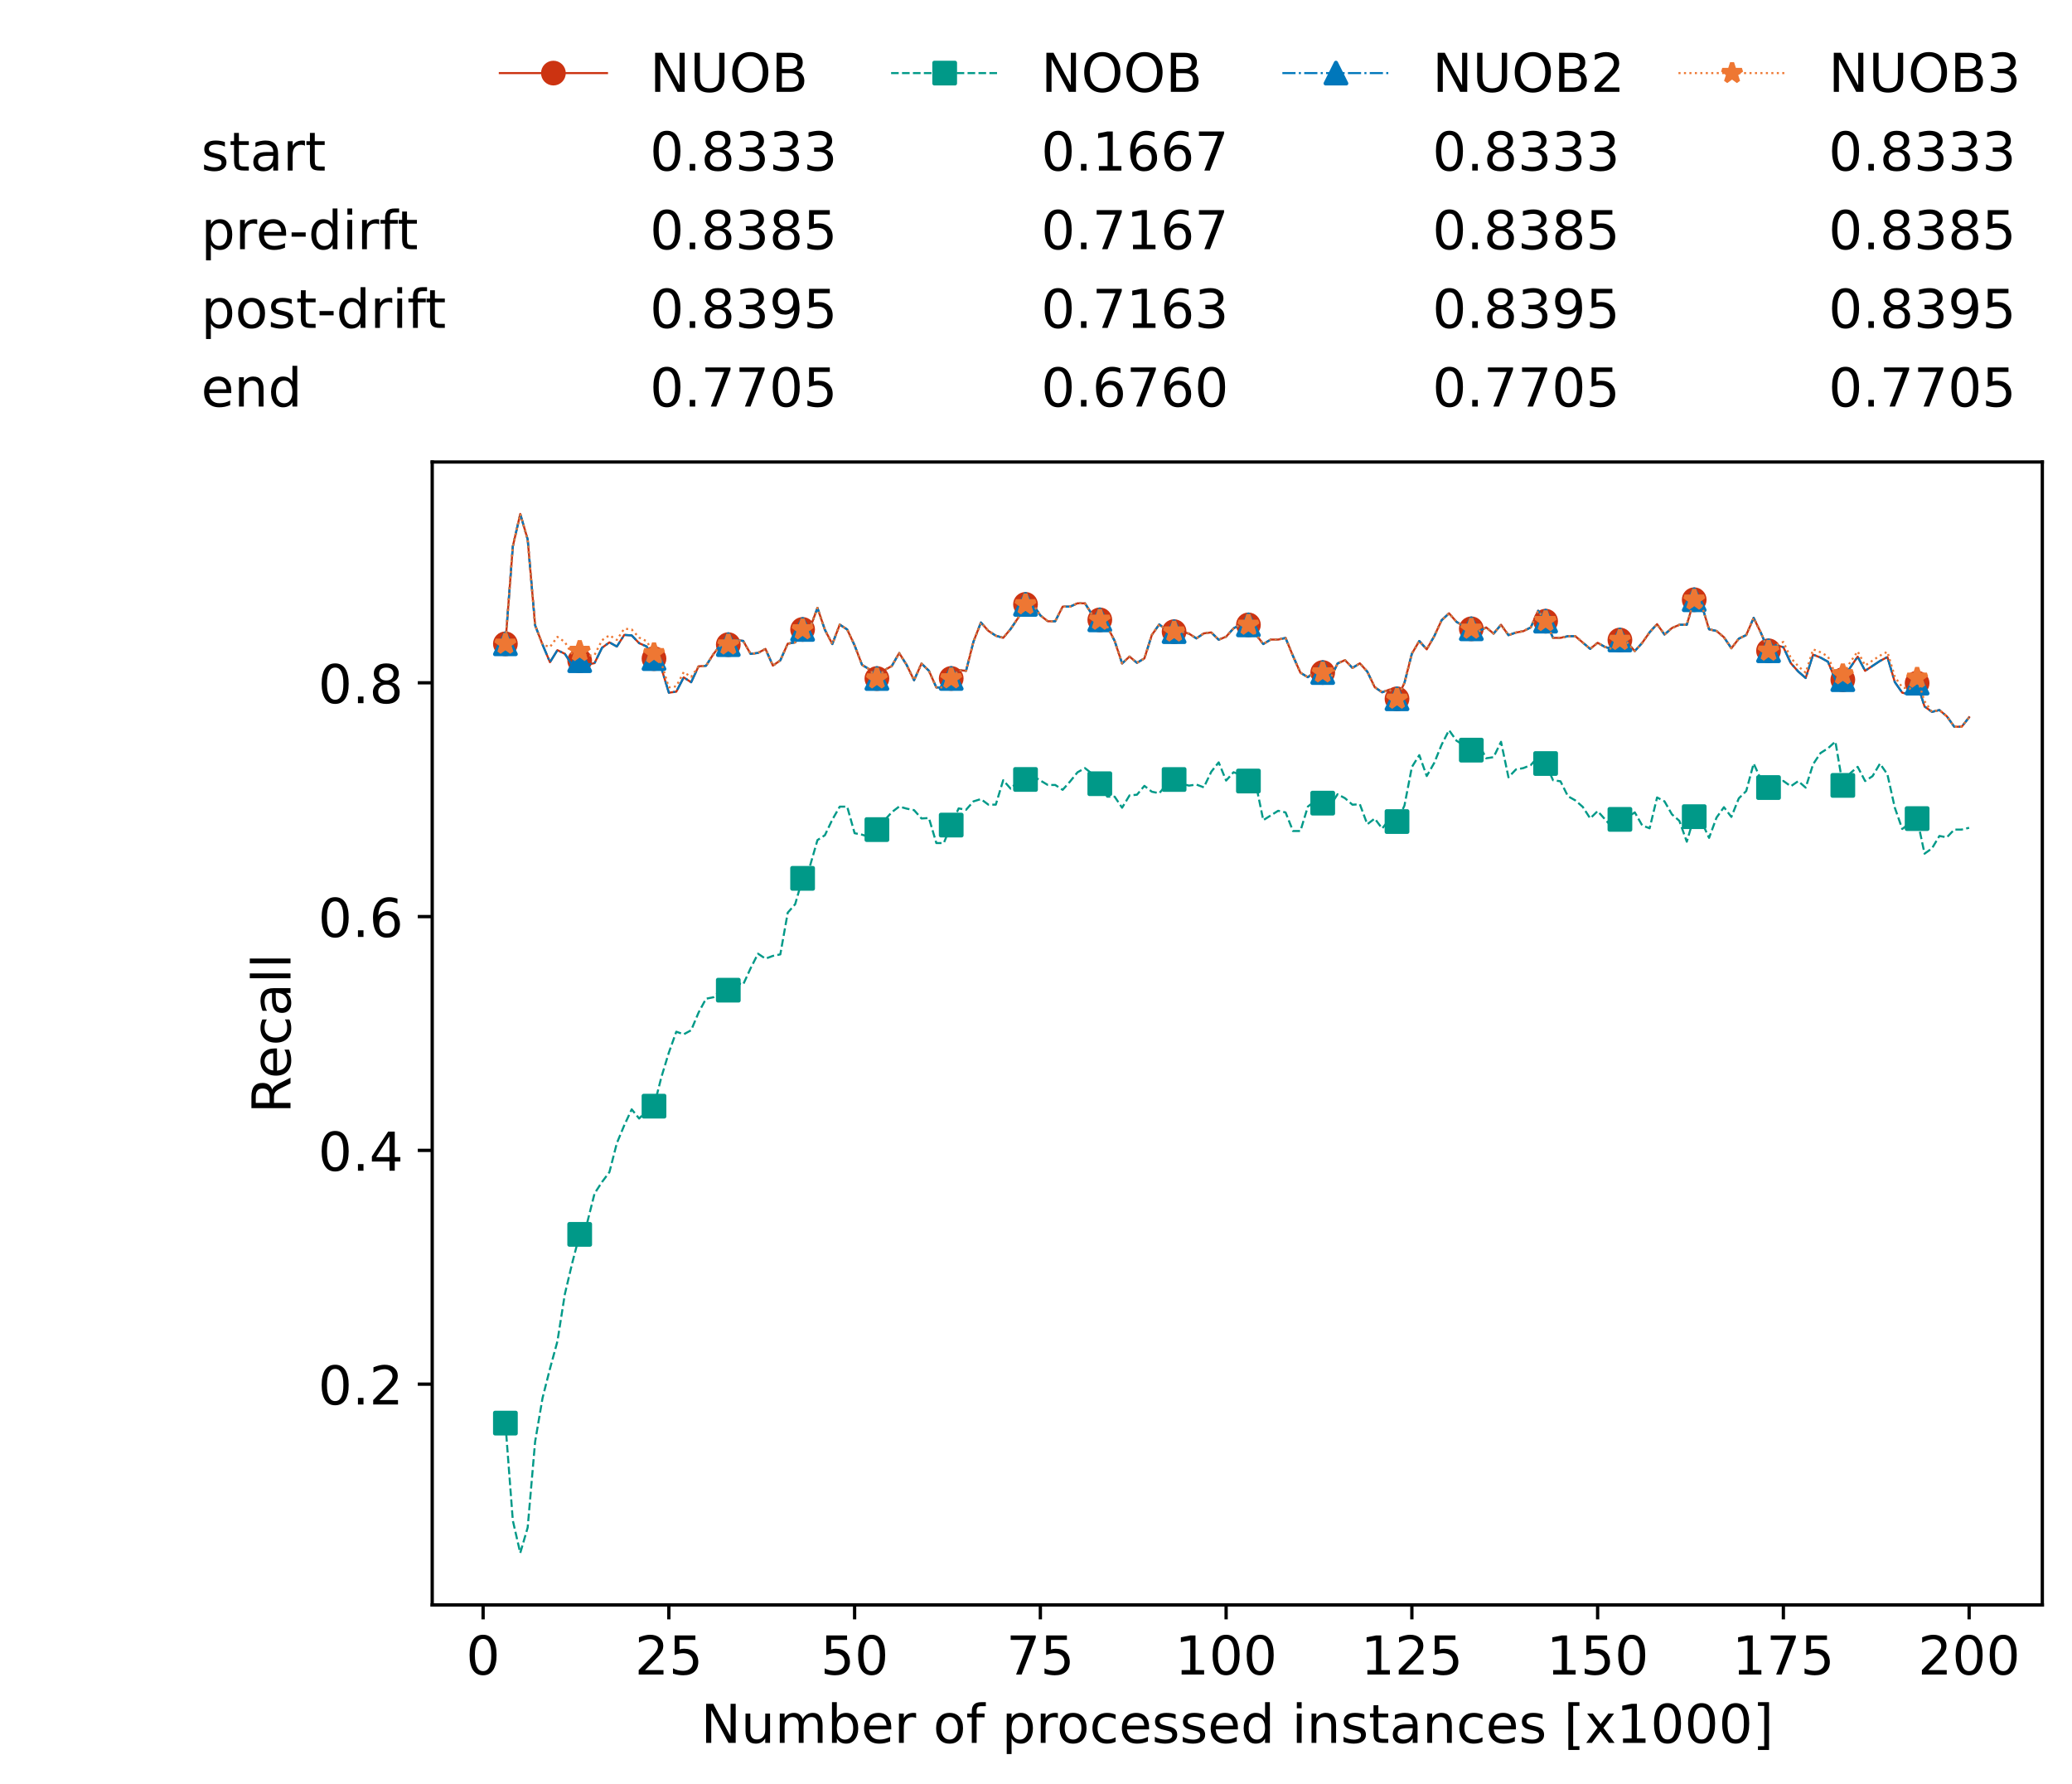 <?xml version="1.0" encoding="utf-8" standalone="no"?>
<!DOCTYPE svg PUBLIC "-//W3C//DTD SVG 1.1//EN"
  "http://www.w3.org/Graphics/SVG/1.1/DTD/svg11.dtd">
<!-- Created with matplotlib (https://matplotlib.org/) -->
<svg height="432.615pt" version="1.1" viewBox="0 0 502.65 432.615" width="502.65pt" xmlns="http://www.w3.org/2000/svg" xmlns:xlink="http://www.w3.org/1999/xlink">
 <defs>
  <style type="text/css">*{stroke-linecap:butt;stroke-linejoin:round;}</style>
 </defs>
 <g id="figure_1">
  <g id="patch_1">
   <path d="M 0 432.615 
L 502.65 432.615 
L 502.65 0 
L 0 0 
z
" style="fill:#ffffff;"/>
  </g>
  <g id="axes_1">
   <g id="patch_2">
    <path d="M 104.85 389.252 
L 495.45 389.252 
L 495.45 112.052 
L 104.85 112.052 
z
" style="fill:#ffffff;"/>
   </g>
   <g id="matplotlib.axis_1">
    <g id="xtick_1">
     <g id="line2d_1">
      <defs>
       <path d="M 0 0 
L 0 3.5 
" id="m95302b7222" style="stroke:#000000;stroke-width:0.8;"/>
      </defs>
      <g>
       <use style="stroke:#000000;stroke-width:0.8;" x="117.197" xlink:href="#m95302b7222" y="389.252"/>
      </g>
     </g>
     <g id="text_1">
      <!-- 0 -->
      <g transform="translate(113.061 406.13)scale(0.13 -0.13)">
       <defs>
        <path d="M 31.781 66.406 
Q 24.172 66.406 20.328 58.906 
Q 16.5 51.422 16.5 36.375 
Q 16.5 21.391 20.328 13.891 
Q 24.172 6.391 31.781 6.391 
Q 39.453 6.391 43.281 13.891 
Q 47.125 21.391 47.125 36.375 
Q 47.125 51.422 43.281 58.906 
Q 39.453 66.406 31.781 66.406 
z
M 31.781 74.219 
Q 44.047 74.219 50.516 64.516 
Q 56.984 54.828 56.984 36.375 
Q 56.984 17.969 50.516 8.266 
Q 44.047 -1.422 31.781 -1.422 
Q 19.531 -1.422 13.062 8.266 
Q 6.594 17.969 6.594 36.375 
Q 6.594 54.828 13.062 64.516 
Q 19.531 74.219 31.781 74.219 
z
" id="DejaVuSans-48"/>
       </defs>
       <use xlink:href="#DejaVuSans-48"/>
      </g>
     </g>
    </g>
    <g id="xtick_2">
     <g id="line2d_2">
      <g>
       <use style="stroke:#000000;stroke-width:0.8;" x="162.259" xlink:href="#m95302b7222" y="389.252"/>
      </g>
     </g>
     <g id="text_2">
      <!-- 25 -->
      <g transform="translate(153.988 406.13)scale(0.13 -0.13)">
       <defs>
        <path d="M 19.188 8.297 
L 53.609 8.297 
L 53.609 0 
L 7.328 0 
L 7.328 8.297 
Q 12.938 14.109 22.625 23.891 
Q 32.328 33.688 34.812 36.531 
Q 39.547 41.844 41.422 45.531 
Q 43.312 49.219 43.312 52.781 
Q 43.312 58.594 39.234 62.25 
Q 35.156 65.922 28.609 65.922 
Q 23.969 65.922 18.812 64.312 
Q 13.672 62.703 7.812 59.422 
L 7.812 69.391 
Q 13.766 71.781 18.938 73 
Q 24.125 74.219 28.422 74.219 
Q 39.75 74.219 46.484 68.547 
Q 53.219 62.891 53.219 53.422 
Q 53.219 48.922 51.531 44.891 
Q 49.859 40.875 45.406 35.406 
Q 44.188 33.984 37.641 27.219 
Q 31.109 20.453 19.188 8.297 
z
" id="DejaVuSans-50"/>
        <path d="M 10.797 72.906 
L 49.516 72.906 
L 49.516 64.594 
L 19.828 64.594 
L 19.828 46.734 
Q 21.969 47.469 24.109 47.828 
Q 26.266 48.188 28.422 48.188 
Q 40.625 48.188 47.75 41.5 
Q 54.891 34.812 54.891 23.391 
Q 54.891 11.625 47.562 5.094 
Q 40.234 -1.422 26.906 -1.422 
Q 22.312 -1.422 17.547 -0.641 
Q 12.797 0.141 7.719 1.703 
L 7.719 11.625 
Q 12.109 9.234 16.797 8.062 
Q 21.484 6.891 26.703 6.891 
Q 35.156 6.891 40.078 11.328 
Q 45.016 15.766 45.016 23.391 
Q 45.016 31 40.078 35.438 
Q 35.156 39.891 26.703 39.891 
Q 22.75 39.891 18.812 39.016 
Q 14.891 38.141 10.797 36.281 
z
" id="DejaVuSans-53"/>
       </defs>
       <use xlink:href="#DejaVuSans-50"/>
       <use x="63.623" xlink:href="#DejaVuSans-53"/>
      </g>
     </g>
    </g>
    <g id="xtick_3">
     <g id="line2d_3">
      <g>
       <use style="stroke:#000000;stroke-width:0.8;" x="207.322" xlink:href="#m95302b7222" y="389.252"/>
      </g>
     </g>
     <g id="text_3">
      <!-- 50 -->
      <g transform="translate(199.05 406.13)scale(0.13 -0.13)">
       <use xlink:href="#DejaVuSans-53"/>
       <use x="63.623" xlink:href="#DejaVuSans-48"/>
      </g>
     </g>
    </g>
    <g id="xtick_4">
     <g id="line2d_4">
      <g>
       <use style="stroke:#000000;stroke-width:0.8;" x="252.384" xlink:href="#m95302b7222" y="389.252"/>
      </g>
     </g>
     <g id="text_4">
      <!-- 75 -->
      <g transform="translate(244.113 406.13)scale(0.13 -0.13)">
       <defs>
        <path d="M 8.203 72.906 
L 55.078 72.906 
L 55.078 68.703 
L 28.609 0 
L 18.312 0 
L 43.219 64.594 
L 8.203 64.594 
z
" id="DejaVuSans-55"/>
       </defs>
       <use xlink:href="#DejaVuSans-55"/>
       <use x="63.623" xlink:href="#DejaVuSans-53"/>
      </g>
     </g>
    </g>
    <g id="xtick_5">
     <g id="line2d_5">
      <g>
       <use style="stroke:#000000;stroke-width:0.8;" x="297.446" xlink:href="#m95302b7222" y="389.252"/>
      </g>
     </g>
     <g id="text_5">
      <!-- 100 -->
      <g transform="translate(285.039 406.13)scale(0.13 -0.13)">
       <defs>
        <path d="M 12.406 8.297 
L 28.516 8.297 
L 28.516 63.922 
L 10.984 60.406 
L 10.984 69.391 
L 28.422 72.906 
L 38.281 72.906 
L 38.281 8.297 
L 54.391 8.297 
L 54.391 0 
L 12.406 0 
z
" id="DejaVuSans-49"/>
       </defs>
       <use xlink:href="#DejaVuSans-49"/>
       <use x="63.623" xlink:href="#DejaVuSans-48"/>
       <use x="127.246" xlink:href="#DejaVuSans-48"/>
      </g>
     </g>
    </g>
    <g id="xtick_6">
     <g id="line2d_6">
      <g>
       <use style="stroke:#000000;stroke-width:0.8;" x="342.509" xlink:href="#m95302b7222" y="389.252"/>
      </g>
     </g>
     <g id="text_6">
      <!-- 125 -->
      <g transform="translate(330.102 406.13)scale(0.13 -0.13)">
       <use xlink:href="#DejaVuSans-49"/>
       <use x="63.623" xlink:href="#DejaVuSans-50"/>
       <use x="127.246" xlink:href="#DejaVuSans-53"/>
      </g>
     </g>
    </g>
    <g id="xtick_7">
     <g id="line2d_7">
      <g>
       <use style="stroke:#000000;stroke-width:0.8;" x="387.571" xlink:href="#m95302b7222" y="389.252"/>
      </g>
     </g>
     <g id="text_7">
      <!-- 150 -->
      <g transform="translate(375.164 406.13)scale(0.13 -0.13)">
       <use xlink:href="#DejaVuSans-49"/>
       <use x="63.623" xlink:href="#DejaVuSans-53"/>
       <use x="127.246" xlink:href="#DejaVuSans-48"/>
      </g>
     </g>
    </g>
    <g id="xtick_8">
     <g id="line2d_8">
      <g>
       <use style="stroke:#000000;stroke-width:0.8;" x="432.633" xlink:href="#m95302b7222" y="389.252"/>
      </g>
     </g>
     <g id="text_8">
      <!-- 175 -->
      <g transform="translate(420.226 406.13)scale(0.13 -0.13)">
       <use xlink:href="#DejaVuSans-49"/>
       <use x="63.623" xlink:href="#DejaVuSans-55"/>
       <use x="127.246" xlink:href="#DejaVuSans-53"/>
      </g>
     </g>
    </g>
    <g id="xtick_9">
     <g id="line2d_9">
      <g>
       <use style="stroke:#000000;stroke-width:0.8;" x="477.695" xlink:href="#m95302b7222" y="389.252"/>
      </g>
     </g>
     <g id="text_9">
      <!-- 200 -->
      <g transform="translate(465.289 406.13)scale(0.13 -0.13)">
       <use xlink:href="#DejaVuSans-50"/>
       <use x="63.623" xlink:href="#DejaVuSans-48"/>
       <use x="127.246" xlink:href="#DejaVuSans-48"/>
      </g>
     </g>
    </g>
    <g id="text_10">
     <!-- Number of processed instances [x1000] -->
     <g transform="translate(170.025 422.711)scale(0.13 -0.13)">
      <defs>
       <path d="M 9.812 72.906 
L 23.094 72.906 
L 55.422 11.922 
L 55.422 72.906 
L 64.984 72.906 
L 64.984 0 
L 51.703 0 
L 19.391 60.984 
L 19.391 0 
L 9.812 0 
z
" id="DejaVuSans-78"/>
       <path d="M 8.5 21.578 
L 8.5 54.688 
L 17.484 54.688 
L 17.484 21.922 
Q 17.484 14.156 20.5 10.266 
Q 23.531 6.391 29.594 6.391 
Q 36.859 6.391 41.078 11.031 
Q 45.312 15.672 45.312 23.688 
L 45.312 54.688 
L 54.297 54.688 
L 54.297 0 
L 45.312 0 
L 45.312 8.406 
Q 42.047 3.422 37.719 1 
Q 33.406 -1.422 27.688 -1.422 
Q 18.266 -1.422 13.375 4.438 
Q 8.5 10.297 8.5 21.578 
z
M 31.109 56 
z
" id="DejaVuSans-117"/>
       <path d="M 52 44.188 
Q 55.375 50.25 60.062 53.125 
Q 64.75 56 71.094 56 
Q 79.641 56 84.281 50.016 
Q 88.922 44.047 88.922 33.016 
L 88.922 0 
L 79.891 0 
L 79.891 32.719 
Q 79.891 40.578 77.094 44.375 
Q 74.312 48.188 68.609 48.188 
Q 61.625 48.188 57.562 43.547 
Q 53.516 38.922 53.516 30.906 
L 53.516 0 
L 44.484 0 
L 44.484 32.719 
Q 44.484 40.625 41.703 44.406 
Q 38.922 48.188 33.109 48.188 
Q 26.219 48.188 22.156 43.531 
Q 18.109 38.875 18.109 30.906 
L 18.109 0 
L 9.078 0 
L 9.078 54.688 
L 18.109 54.688 
L 18.109 46.188 
Q 21.188 51.219 25.484 53.609 
Q 29.781 56 35.688 56 
Q 41.656 56 45.828 52.969 
Q 50 49.953 52 44.188 
z
" id="DejaVuSans-109"/>
       <path d="M 48.688 27.297 
Q 48.688 37.203 44.609 42.844 
Q 40.531 48.484 33.406 48.484 
Q 26.266 48.484 22.188 42.844 
Q 18.109 37.203 18.109 27.297 
Q 18.109 17.391 22.188 11.75 
Q 26.266 6.109 33.406 6.109 
Q 40.531 6.109 44.609 11.75 
Q 48.688 17.391 48.688 27.297 
z
M 18.109 46.391 
Q 20.953 51.266 25.266 53.625 
Q 29.594 56 35.594 56 
Q 45.562 56 51.781 48.094 
Q 58.016 40.188 58.016 27.297 
Q 58.016 14.406 51.781 6.484 
Q 45.562 -1.422 35.594 -1.422 
Q 29.594 -1.422 25.266 0.953 
Q 20.953 3.328 18.109 8.203 
L 18.109 0 
L 9.078 0 
L 9.078 75.984 
L 18.109 75.984 
z
" id="DejaVuSans-98"/>
       <path d="M 56.203 29.594 
L 56.203 25.203 
L 14.891 25.203 
Q 15.484 15.922 20.484 11.062 
Q 25.484 6.203 34.422 6.203 
Q 39.594 6.203 44.453 7.469 
Q 49.312 8.734 54.109 11.281 
L 54.109 2.781 
Q 49.266 0.734 44.188 -0.344 
Q 39.109 -1.422 33.891 -1.422 
Q 20.797 -1.422 13.156 6.188 
Q 5.516 13.812 5.516 26.812 
Q 5.516 40.234 12.766 48.109 
Q 20.016 56 32.328 56 
Q 43.359 56 49.781 48.891 
Q 56.203 41.797 56.203 29.594 
z
M 47.219 32.234 
Q 47.125 39.594 43.094 43.984 
Q 39.062 48.391 32.422 48.391 
Q 24.906 48.391 20.391 44.141 
Q 15.875 39.891 15.188 32.172 
z
" id="DejaVuSans-101"/>
       <path d="M 41.109 46.297 
Q 39.594 47.172 37.812 47.578 
Q 36.031 48 33.891 48 
Q 26.266 48 22.188 43.047 
Q 18.109 38.094 18.109 28.812 
L 18.109 0 
L 9.078 0 
L 9.078 54.688 
L 18.109 54.688 
L 18.109 46.188 
Q 20.953 51.172 25.484 53.578 
Q 30.031 56 36.531 56 
Q 37.453 56 38.578 55.875 
Q 39.703 55.766 41.062 55.516 
z
" id="DejaVuSans-114"/>
       <path id="DejaVuSans-32"/>
       <path d="M 30.609 48.391 
Q 23.391 48.391 19.188 42.75 
Q 14.984 37.109 14.984 27.297 
Q 14.984 17.484 19.156 11.844 
Q 23.344 6.203 30.609 6.203 
Q 37.797 6.203 41.984 11.859 
Q 46.188 17.531 46.188 27.297 
Q 46.188 37.016 41.984 42.703 
Q 37.797 48.391 30.609 48.391 
z
M 30.609 56 
Q 42.328 56 49.016 48.375 
Q 55.719 40.766 55.719 27.297 
Q 55.719 13.875 49.016 6.219 
Q 42.328 -1.422 30.609 -1.422 
Q 18.844 -1.422 12.172 6.219 
Q 5.516 13.875 5.516 27.297 
Q 5.516 40.766 12.172 48.375 
Q 18.844 56 30.609 56 
z
" id="DejaVuSans-111"/>
       <path d="M 37.109 75.984 
L 37.109 68.5 
L 28.516 68.5 
Q 23.688 68.5 21.797 66.547 
Q 19.922 64.594 19.922 59.516 
L 19.922 54.688 
L 34.719 54.688 
L 34.719 47.703 
L 19.922 47.703 
L 19.922 0 
L 10.891 0 
L 10.891 47.703 
L 2.297 47.703 
L 2.297 54.688 
L 10.891 54.688 
L 10.891 58.5 
Q 10.891 67.625 15.141 71.797 
Q 19.391 75.984 28.609 75.984 
z
" id="DejaVuSans-102"/>
       <path d="M 18.109 8.203 
L 18.109 -20.797 
L 9.078 -20.797 
L 9.078 54.688 
L 18.109 54.688 
L 18.109 46.391 
Q 20.953 51.266 25.266 53.625 
Q 29.594 56 35.594 56 
Q 45.562 56 51.781 48.094 
Q 58.016 40.188 58.016 27.297 
Q 58.016 14.406 51.781 6.484 
Q 45.562 -1.422 35.594 -1.422 
Q 29.594 -1.422 25.266 0.953 
Q 20.953 3.328 18.109 8.203 
z
M 48.688 27.297 
Q 48.688 37.203 44.609 42.844 
Q 40.531 48.484 33.406 48.484 
Q 26.266 48.484 22.188 42.844 
Q 18.109 37.203 18.109 27.297 
Q 18.109 17.391 22.188 11.75 
Q 26.266 6.109 33.406 6.109 
Q 40.531 6.109 44.609 11.75 
Q 48.688 17.391 48.688 27.297 
z
" id="DejaVuSans-112"/>
       <path d="M 48.781 52.594 
L 48.781 44.188 
Q 44.969 46.297 41.141 47.344 
Q 37.312 48.391 33.406 48.391 
Q 24.656 48.391 19.812 42.844 
Q 14.984 37.312 14.984 27.297 
Q 14.984 17.281 19.812 11.734 
Q 24.656 6.203 33.406 6.203 
Q 37.312 6.203 41.141 7.25 
Q 44.969 8.297 48.781 10.406 
L 48.781 2.094 
Q 45.016 0.344 40.984 -0.531 
Q 36.969 -1.422 32.422 -1.422 
Q 20.062 -1.422 12.781 6.344 
Q 5.516 14.109 5.516 27.297 
Q 5.516 40.672 12.859 48.328 
Q 20.219 56 33.016 56 
Q 37.156 56 41.109 55.141 
Q 45.062 54.297 48.781 52.594 
z
" id="DejaVuSans-99"/>
       <path d="M 44.281 53.078 
L 44.281 44.578 
Q 40.484 46.531 36.375 47.5 
Q 32.281 48.484 27.875 48.484 
Q 21.188 48.484 17.844 46.438 
Q 14.5 44.391 14.5 40.281 
Q 14.5 37.156 16.891 35.375 
Q 19.281 33.594 26.516 31.984 
L 29.594 31.297 
Q 39.156 29.25 43.188 25.516 
Q 47.219 21.781 47.219 15.094 
Q 47.219 7.469 41.188 3.016 
Q 35.156 -1.422 24.609 -1.422 
Q 20.219 -1.422 15.453 -0.562 
Q 10.688 0.297 5.422 2 
L 5.422 11.281 
Q 10.406 8.688 15.234 7.391 
Q 20.062 6.109 24.812 6.109 
Q 31.156 6.109 34.562 8.281 
Q 37.984 10.453 37.984 14.406 
Q 37.984 18.062 35.516 20.016 
Q 33.062 21.969 24.703 23.781 
L 21.578 24.516 
Q 13.234 26.266 9.516 29.906 
Q 5.812 33.547 5.812 39.891 
Q 5.812 47.609 11.281 51.797 
Q 16.75 56 26.812 56 
Q 31.781 56 36.172 55.266 
Q 40.578 54.547 44.281 53.078 
z
" id="DejaVuSans-115"/>
       <path d="M 45.406 46.391 
L 45.406 75.984 
L 54.391 75.984 
L 54.391 0 
L 45.406 0 
L 45.406 8.203 
Q 42.578 3.328 38.25 0.953 
Q 33.938 -1.422 27.875 -1.422 
Q 17.969 -1.422 11.734 6.484 
Q 5.516 14.406 5.516 27.297 
Q 5.516 40.188 11.734 48.094 
Q 17.969 56 27.875 56 
Q 33.938 56 38.25 53.625 
Q 42.578 51.266 45.406 46.391 
z
M 14.797 27.297 
Q 14.797 17.391 18.875 11.75 
Q 22.953 6.109 30.078 6.109 
Q 37.203 6.109 41.297 11.75 
Q 45.406 17.391 45.406 27.297 
Q 45.406 37.203 41.297 42.844 
Q 37.203 48.484 30.078 48.484 
Q 22.953 48.484 18.875 42.844 
Q 14.797 37.203 14.797 27.297 
z
" id="DejaVuSans-100"/>
       <path d="M 9.422 54.688 
L 18.406 54.688 
L 18.406 0 
L 9.422 0 
z
M 9.422 75.984 
L 18.406 75.984 
L 18.406 64.594 
L 9.422 64.594 
z
" id="DejaVuSans-105"/>
       <path d="M 54.891 33.016 
L 54.891 0 
L 45.906 0 
L 45.906 32.719 
Q 45.906 40.484 42.875 44.328 
Q 39.844 48.188 33.797 48.188 
Q 26.516 48.188 22.312 43.547 
Q 18.109 38.922 18.109 30.906 
L 18.109 0 
L 9.078 0 
L 9.078 54.688 
L 18.109 54.688 
L 18.109 46.188 
Q 21.344 51.125 25.703 53.562 
Q 30.078 56 35.797 56 
Q 45.219 56 50.047 50.172 
Q 54.891 44.344 54.891 33.016 
z
" id="DejaVuSans-110"/>
       <path d="M 18.312 70.219 
L 18.312 54.688 
L 36.812 54.688 
L 36.812 47.703 
L 18.312 47.703 
L 18.312 18.016 
Q 18.312 11.328 20.141 9.422 
Q 21.969 7.516 27.594 7.516 
L 36.812 7.516 
L 36.812 0 
L 27.594 0 
Q 17.188 0 13.234 3.875 
Q 9.281 7.766 9.281 18.016 
L 9.281 47.703 
L 2.688 47.703 
L 2.688 54.688 
L 9.281 54.688 
L 9.281 70.219 
z
" id="DejaVuSans-116"/>
       <path d="M 34.281 27.484 
Q 23.391 27.484 19.188 25 
Q 14.984 22.516 14.984 16.5 
Q 14.984 11.719 18.141 8.906 
Q 21.297 6.109 26.703 6.109 
Q 34.188 6.109 38.703 11.406 
Q 43.219 16.703 43.219 25.484 
L 43.219 27.484 
z
M 52.203 31.203 
L 52.203 0 
L 43.219 0 
L 43.219 8.297 
Q 40.141 3.328 35.547 0.953 
Q 30.953 -1.422 24.312 -1.422 
Q 15.922 -1.422 10.953 3.297 
Q 6 8.016 6 15.922 
Q 6 25.141 12.172 29.828 
Q 18.359 34.516 30.609 34.516 
L 43.219 34.516 
L 43.219 35.406 
Q 43.219 41.609 39.141 45 
Q 35.062 48.391 27.688 48.391 
Q 23 48.391 18.547 47.266 
Q 14.109 46.141 10.016 43.891 
L 10.016 52.203 
Q 14.938 54.109 19.578 55.047 
Q 24.219 56 28.609 56 
Q 40.484 56 46.344 49.844 
Q 52.203 43.703 52.203 31.203 
z
" id="DejaVuSans-97"/>
       <path d="M 8.594 75.984 
L 29.297 75.984 
L 29.297 69 
L 17.578 69 
L 17.578 -6.203 
L 29.297 -6.203 
L 29.297 -13.188 
L 8.594 -13.188 
z
" id="DejaVuSans-91"/>
       <path d="M 54.891 54.688 
L 35.109 28.078 
L 55.906 0 
L 45.312 0 
L 29.391 21.484 
L 13.484 0 
L 2.875 0 
L 24.125 28.609 
L 4.688 54.688 
L 15.281 54.688 
L 29.781 35.203 
L 44.281 54.688 
z
" id="DejaVuSans-120"/>
       <path d="M 30.422 75.984 
L 30.422 -13.188 
L 9.719 -13.188 
L 9.719 -6.203 
L 21.391 -6.203 
L 21.391 69 
L 9.719 69 
L 9.719 75.984 
z
" id="DejaVuSans-93"/>
      </defs>
      <use xlink:href="#DejaVuSans-78"/>
      <use x="74.805" xlink:href="#DejaVuSans-117"/>
      <use x="138.184" xlink:href="#DejaVuSans-109"/>
      <use x="235.596" xlink:href="#DejaVuSans-98"/>
      <use x="299.072" xlink:href="#DejaVuSans-101"/>
      <use x="360.596" xlink:href="#DejaVuSans-114"/>
      <use x="401.709" xlink:href="#DejaVuSans-32"/>
      <use x="433.496" xlink:href="#DejaVuSans-111"/>
      <use x="494.678" xlink:href="#DejaVuSans-102"/>
      <use x="529.883" xlink:href="#DejaVuSans-32"/>
      <use x="561.67" xlink:href="#DejaVuSans-112"/>
      <use x="625.146" xlink:href="#DejaVuSans-114"/>
      <use x="664.01" xlink:href="#DejaVuSans-111"/>
      <use x="725.191" xlink:href="#DejaVuSans-99"/>
      <use x="780.172" xlink:href="#DejaVuSans-101"/>
      <use x="841.695" xlink:href="#DejaVuSans-115"/>
      <use x="893.795" xlink:href="#DejaVuSans-115"/>
      <use x="945.895" xlink:href="#DejaVuSans-101"/>
      <use x="1007.418" xlink:href="#DejaVuSans-100"/>
      <use x="1070.895" xlink:href="#DejaVuSans-32"/>
      <use x="1102.682" xlink:href="#DejaVuSans-105"/>
      <use x="1130.465" xlink:href="#DejaVuSans-110"/>
      <use x="1193.844" xlink:href="#DejaVuSans-115"/>
      <use x="1245.943" xlink:href="#DejaVuSans-116"/>
      <use x="1285.152" xlink:href="#DejaVuSans-97"/>
      <use x="1346.432" xlink:href="#DejaVuSans-110"/>
      <use x="1409.811" xlink:href="#DejaVuSans-99"/>
      <use x="1464.791" xlink:href="#DejaVuSans-101"/>
      <use x="1526.314" xlink:href="#DejaVuSans-115"/>
      <use x="1578.414" xlink:href="#DejaVuSans-32"/>
      <use x="1610.201" xlink:href="#DejaVuSans-91"/>
      <use x="1649.215" xlink:href="#DejaVuSans-120"/>
      <use x="1708.395" xlink:href="#DejaVuSans-49"/>
      <use x="1772.018" xlink:href="#DejaVuSans-48"/>
      <use x="1835.641" xlink:href="#DejaVuSans-48"/>
      <use x="1899.264" xlink:href="#DejaVuSans-48"/>
      <use x="1962.887" xlink:href="#DejaVuSans-93"/>
     </g>
    </g>
   </g>
   <g id="matplotlib.axis_2">
    <g id="ytick_1">
     <g id="line2d_10">
      <defs>
       <path d="M 0 0 
L -3.5 0 
" id="m98e4bc4648" style="stroke:#000000;stroke-width:0.8;"/>
      </defs>
      <g>
       <use style="stroke:#000000;stroke-width:0.8;" x="104.85" xlink:href="#m98e4bc4648" y="335.702"/>
      </g>
     </g>
     <g id="text_11">
      <!-- 0.2 -->
      <g transform="translate(77.176 340.641)scale(0.13 -0.13)">
       <defs>
        <path d="M 10.688 12.406 
L 21 12.406 
L 21 0 
L 10.688 0 
z
" id="DejaVuSans-46"/>
       </defs>
       <use xlink:href="#DejaVuSans-48"/>
       <use x="63.623" xlink:href="#DejaVuSans-46"/>
       <use x="95.41" xlink:href="#DejaVuSans-50"/>
      </g>
     </g>
    </g>
    <g id="ytick_2">
     <g id="line2d_11">
      <g>
       <use style="stroke:#000000;stroke-width:0.8;" x="104.85" xlink:href="#m98e4bc4648" y="279.002"/>
      </g>
     </g>
     <g id="text_12">
      <!-- 0.4 -->
      <g transform="translate(77.176 283.941)scale(0.13 -0.13)">
       <defs>
        <path d="M 37.797 64.312 
L 12.891 25.391 
L 37.797 25.391 
z
M 35.203 72.906 
L 47.609 72.906 
L 47.609 25.391 
L 58.016 25.391 
L 58.016 17.188 
L 47.609 17.188 
L 47.609 0 
L 37.797 0 
L 37.797 17.188 
L 4.891 17.188 
L 4.891 26.703 
z
" id="DejaVuSans-52"/>
       </defs>
       <use xlink:href="#DejaVuSans-48"/>
       <use x="63.623" xlink:href="#DejaVuSans-46"/>
       <use x="95.41" xlink:href="#DejaVuSans-52"/>
      </g>
     </g>
    </g>
    <g id="ytick_3">
     <g id="line2d_12">
      <g>
       <use style="stroke:#000000;stroke-width:0.8;" x="104.85" xlink:href="#m98e4bc4648" y="222.302"/>
      </g>
     </g>
     <g id="text_13">
      <!-- 0.6 -->
      <g transform="translate(77.176 227.241)scale(0.13 -0.13)">
       <defs>
        <path d="M 33.016 40.375 
Q 26.375 40.375 22.484 35.828 
Q 18.609 31.297 18.609 23.391 
Q 18.609 15.531 22.484 10.953 
Q 26.375 6.391 33.016 6.391 
Q 39.656 6.391 43.531 10.953 
Q 47.406 15.531 47.406 23.391 
Q 47.406 31.297 43.531 35.828 
Q 39.656 40.375 33.016 40.375 
z
M 52.594 71.297 
L 52.594 62.312 
Q 48.875 64.062 45.094 64.984 
Q 41.312 65.922 37.594 65.922 
Q 27.828 65.922 22.672 59.328 
Q 17.531 52.734 16.797 39.406 
Q 19.672 43.656 24.016 45.922 
Q 28.375 48.188 33.594 48.188 
Q 44.578 48.188 50.953 41.516 
Q 57.328 34.859 57.328 23.391 
Q 57.328 12.156 50.688 5.359 
Q 44.047 -1.422 33.016 -1.422 
Q 20.359 -1.422 13.672 8.266 
Q 6.984 17.969 6.984 36.375 
Q 6.984 53.656 15.188 63.938 
Q 23.391 74.219 37.203 74.219 
Q 40.922 74.219 44.703 73.484 
Q 48.484 72.75 52.594 71.297 
z
" id="DejaVuSans-54"/>
       </defs>
       <use xlink:href="#DejaVuSans-48"/>
       <use x="63.623" xlink:href="#DejaVuSans-46"/>
       <use x="95.41" xlink:href="#DejaVuSans-54"/>
      </g>
     </g>
    </g>
    <g id="ytick_4">
     <g id="line2d_13">
      <g>
       <use style="stroke:#000000;stroke-width:0.8;" x="104.85" xlink:href="#m98e4bc4648" y="165.602"/>
      </g>
     </g>
     <g id="text_14">
      <!-- 0.8 -->
      <g transform="translate(77.176 170.541)scale(0.13 -0.13)">
       <defs>
        <path d="M 31.781 34.625 
Q 24.75 34.625 20.719 30.859 
Q 16.703 27.094 16.703 20.516 
Q 16.703 13.922 20.719 10.156 
Q 24.75 6.391 31.781 6.391 
Q 38.812 6.391 42.859 10.172 
Q 46.922 13.969 46.922 20.516 
Q 46.922 27.094 42.891 30.859 
Q 38.875 34.625 31.781 34.625 
z
M 21.922 38.812 
Q 15.578 40.375 12.031 44.719 
Q 8.5 49.078 8.5 55.328 
Q 8.5 64.062 14.719 69.141 
Q 20.953 74.219 31.781 74.219 
Q 42.672 74.219 48.875 69.141 
Q 55.078 64.062 55.078 55.328 
Q 55.078 49.078 51.531 44.719 
Q 48 40.375 41.703 38.812 
Q 48.828 37.156 52.797 32.312 
Q 56.781 27.484 56.781 20.516 
Q 56.781 9.906 50.312 4.234 
Q 43.844 -1.422 31.781 -1.422 
Q 19.734 -1.422 13.25 4.234 
Q 6.781 9.906 6.781 20.516 
Q 6.781 27.484 10.781 32.312 
Q 14.797 37.156 21.922 38.812 
z
M 18.312 54.391 
Q 18.312 48.734 21.844 45.562 
Q 25.391 42.391 31.781 42.391 
Q 38.141 42.391 41.719 45.562 
Q 45.312 48.734 45.312 54.391 
Q 45.312 60.062 41.719 63.234 
Q 38.141 66.406 31.781 66.406 
Q 25.391 66.406 21.844 63.234 
Q 18.312 60.062 18.312 54.391 
z
" id="DejaVuSans-56"/>
       </defs>
       <use xlink:href="#DejaVuSans-48"/>
       <use x="63.623" xlink:href="#DejaVuSans-46"/>
       <use x="95.41" xlink:href="#DejaVuSans-56"/>
      </g>
     </g>
    </g>
    <g id="text_15">
     <!-- Recall -->
     <g transform="translate(70.472 270.044)rotate(-90)scale(0.13 -0.13)">
      <defs>
       <path d="M 44.391 34.188 
Q 47.562 33.109 50.562 29.594 
Q 53.562 26.078 56.594 19.922 
L 66.609 0 
L 56 0 
L 46.688 18.703 
Q 43.062 26.031 39.672 28.422 
Q 36.281 30.812 30.422 30.812 
L 19.672 30.812 
L 19.672 0 
L 9.812 0 
L 9.812 72.906 
L 32.078 72.906 
Q 44.578 72.906 50.734 67.672 
Q 56.891 62.453 56.891 51.906 
Q 56.891 45.016 53.688 40.469 
Q 50.484 35.938 44.391 34.188 
z
M 19.672 64.797 
L 19.672 38.922 
L 32.078 38.922 
Q 39.203 38.922 42.844 42.219 
Q 46.484 45.516 46.484 51.906 
Q 46.484 58.297 42.844 61.547 
Q 39.203 64.797 32.078 64.797 
z
" id="DejaVuSans-82"/>
       <path d="M 9.422 75.984 
L 18.406 75.984 
L 18.406 0 
L 9.422 0 
z
" id="DejaVuSans-108"/>
      </defs>
      <use xlink:href="#DejaVuSans-82"/>
      <use x="64.982" xlink:href="#DejaVuSans-101"/>
      <use x="126.506" xlink:href="#DejaVuSans-99"/>
      <use x="181.486" xlink:href="#DejaVuSans-97"/>
      <use x="242.766" xlink:href="#DejaVuSans-108"/>
      <use x="270.549" xlink:href="#DejaVuSans-108"/>
     </g>
    </g>
   </g>
   <g id="line2d_14"/>
   <g id="line2d_15"/>
   <g id="line2d_16"/>
   <g id="line2d_17"/>
   <g id="line2d_18"/>
   <g id="line2d_19">
    <path clip-path="url(#peb164666ca)" d="M 122.605 156.152 
L 124.407 132.527 
L 126.21 124.652 
L 128.012 130.839 
L 129.815 151.652 
L 131.617 156.339 
L 133.419 160.608 
L 135.222 157.688 
L 137.024 158.568 
L 138.827 161.333 
L 140.629 160.248 
L 142.432 161.219 
L 144.234 160.83 
L 146.037 157.12 
L 147.839 155.796 
L 149.642 156.803 
L 151.444 153.985 
L 153.247 154.105 
L 155.049 155.989 
L 156.852 156.785 
L 158.654 159.738 
L 160.457 162.101 
L 162.259 168.007 
L 164.062 167.754 
L 165.864 164.289 
L 167.667 165.47 
L 169.469 161.604 
L 171.272 161.475 
L 173.074 158.64 
L 174.877 156.349 
L 176.679 156.349 
L 178.482 155.224 
L 180.284 155.439 
L 182.087 158.589 
L 183.889 158.353 
L 185.692 157.383 
L 187.494 161.433 
L 189.297 160.161 
L 191.099 156.111 
L 192.902 155.796 
L 194.704 152.662 
L 196.507 152.324 
L 198.309 147.43 
L 200.112 152.746 
L 201.914 156.211 
L 203.717 151.486 
L 205.519 152.667 
L 207.322 156.533 
L 209.124 161.258 
L 210.927 162.341 
L 212.729 164.568 
L 214.532 162.543 
L 216.334 161.541 
L 218.137 158.391 
L 219.939 161.26 
L 221.742 164.985 
L 223.544 160.935 
L 225.347 162.68 
L 227.149 166.73 
L 228.952 166.73 
L 232.557 162.524 
L 234.359 162.693 
L 236.162 155.605 
L 237.964 150.973 
L 239.767 152.998 
L 241.569 154.179 
L 243.372 154.695 
L 245.174 152.547 
L 246.976 149.889 
L 248.779 146.582 
L 250.581 146.582 
L 252.384 149.259 
L 254.186 150.677 
L 255.989 150.677 
L 257.791 147.133 
L 259.594 147.133 
L 261.396 146.323 
L 263.199 146.323 
L 265.001 149.158 
L 266.804 150.339 
L 268.606 151.914 
L 270.409 155.458 
L 272.211 160.91 
L 274.014 159.242 
L 275.816 160.761 
L 277.619 159.687 
L 279.421 154.017 
L 281.224 151.44 
L 283.026 152.857 
L 284.829 153.201 
L 286.631 153.201 
L 288.434 153.674 
L 290.236 154.833 
L 292.039 153.618 
L 293.841 153.382 
L 295.644 155.154 
L 297.446 154.418 
L 299.249 152.393 
L 301.051 151.448 
L 302.854 151.555 
L 306.459 156.208 
L 308.261 155.118 
L 310.064 155.118 
L 311.866 154.724 
L 313.669 159.106 
L 315.471 163.156 
L 317.274 164.246 
L 319.076 162.828 
L 320.879 163.115 
L 322.681 164.69 
L 324.484 160.91 
L 326.286 160.104 
L 328.089 161.994 
L 329.891 160.881 
L 331.694 162.889 
L 333.496 166.663 
L 335.299 167.909 
L 337.101 167.234 
L 338.904 169.489 
L 340.706 165.623 
L 342.509 158.536 
L 344.311 155.463 
L 346.114 157.488 
L 347.916 154.338 
L 349.719 150.439 
L 351.521 148.752 
L 353.324 150.812 
L 355.126 151.902 
L 358.731 153.114 
L 360.533 152.169 
L 362.336 153.668 
L 364.138 151.52 
L 365.941 154.051 
L 367.743 153.421 
L 369.546 153.084 
L 371.348 152.175 
L 373.151 148.125 
L 374.953 150.656 
L 376.756 154.706 
L 378.558 154.706 
L 380.361 154.304 
L 382.163 154.304 
L 385.768 157.378 
L 387.571 155.901 
L 389.373 156.921 
L 391.176 157.405 
L 392.978 155.224 
L 394.781 155.879 
L 396.583 157.904 
L 398.386 155.921 
L 400.188 153.344 
L 401.991 151.375 
L 403.793 153.895 
L 405.596 152.32 
L 407.398 151.533 
L 409.201 151.533 
L 411.003 145.458 
L 412.806 146.723 
L 414.608 152.629 
L 416.411 153.032 
L 418.213 154.551 
L 420.016 157.228 
L 421.818 154.902 
L 423.621 154.016 
L 425.423 149.847 
L 427.226 153.588 
L 429.028 157.84 
L 430.831 156.423 
L 432.633 156.975 
L 434.436 160.841 
L 436.238 162.866 
L 438.041 164.441 
L 439.843 158.771 
L 441.646 159.487 
L 443.448 160.489 
L 445.251 164.851 
L 447.053 164.851 
L 448.856 161.898 
L 450.658 159.263 
L 452.461 162.699 
L 456.066 160.303 
L 457.868 159.358 
L 459.671 165.433 
L 461.473 168.01 
L 463.276 168.364 
L 465.078 165.687 
L 466.881 171.357 
L 468.683 172.645 
L 470.485 172.216 
L 472.288 173.735 
L 474.09 176.255 
L 475.893 176.255 
L 477.695 173.964 
L 477.695 173.964 
" style="fill:none;stroke:#cc3311;stroke-linecap:square;stroke-width:0.5;"/>
    <defs>
     <path d="M 0 2.5 
C 0.663 2.5 1.299 2.237 1.768 1.768 
C 2.237 1.299 2.5 0.663 2.5 0 
C 2.5 -0.663 2.237 -1.299 1.768 -1.768 
C 1.299 -2.237 0.663 -2.5 0 -2.5 
C -0.663 -2.5 -1.299 -2.237 -1.768 -1.768 
C -2.237 -1.299 -2.5 -0.663 -2.5 0 
C -2.5 0.663 -2.237 1.299 -1.768 1.768 
C -1.299 2.237 -0.663 2.5 0 2.5 
z
" id="m4815f1425c" style="stroke:#cc3311;"/>
    </defs>
    <g clip-path="url(#peb164666ca)">
     <use style="fill:#cc3311;stroke:#cc3311;" x="122.605" xlink:href="#m4815f1425c" y="156.152"/>
     <use style="fill:#cc3311;stroke:#cc3311;" x="140.629" xlink:href="#m4815f1425c" y="160.248"/>
     <use style="fill:#cc3311;stroke:#cc3311;" x="158.654" xlink:href="#m4815f1425c" y="159.738"/>
     <use style="fill:#cc3311;stroke:#cc3311;" x="176.679" xlink:href="#m4815f1425c" y="156.349"/>
     <use style="fill:#cc3311;stroke:#cc3311;" x="194.704" xlink:href="#m4815f1425c" y="152.662"/>
     <use style="fill:#cc3311;stroke:#cc3311;" x="212.729" xlink:href="#m4815f1425c" y="164.568"/>
     <use style="fill:#cc3311;stroke:#cc3311;" x="230.754" xlink:href="#m4815f1425c" y="164.549"/>
     <use style="fill:#cc3311;stroke:#cc3311;" x="248.779" xlink:href="#m4815f1425c" y="146.582"/>
     <use style="fill:#cc3311;stroke:#cc3311;" x="266.804" xlink:href="#m4815f1425c" y="150.339"/>
     <use style="fill:#cc3311;stroke:#cc3311;" x="284.829" xlink:href="#m4815f1425c" y="153.201"/>
     <use style="fill:#cc3311;stroke:#cc3311;" x="302.854" xlink:href="#m4815f1425c" y="151.555"/>
     <use style="fill:#cc3311;stroke:#cc3311;" x="320.879" xlink:href="#m4815f1425c" y="163.115"/>
     <use style="fill:#cc3311;stroke:#cc3311;" x="338.904" xlink:href="#m4815f1425c" y="169.489"/>
     <use style="fill:#cc3311;stroke:#cc3311;" x="356.928" xlink:href="#m4815f1425c" y="152.508"/>
     <use style="fill:#cc3311;stroke:#cc3311;" x="374.953" xlink:href="#m4815f1425c" y="150.656"/>
     <use style="fill:#cc3311;stroke:#cc3311;" x="392.978" xlink:href="#m4815f1425c" y="155.224"/>
     <use style="fill:#cc3311;stroke:#cc3311;" x="411.003" xlink:href="#m4815f1425c" y="145.458"/>
     <use style="fill:#cc3311;stroke:#cc3311;" x="429.028" xlink:href="#m4815f1425c" y="157.84"/>
     <use style="fill:#cc3311;stroke:#cc3311;" x="447.053" xlink:href="#m4815f1425c" y="164.851"/>
     <use style="fill:#cc3311;stroke:#cc3311;" x="465.078" xlink:href="#m4815f1425c" y="165.687"/>
    </g>
   </g>
   <g id="line2d_20"/>
   <g id="line2d_21"/>
   <g id="line2d_22"/>
   <g id="line2d_23"/>
   <g id="line2d_24">
    <path clip-path="url(#peb164666ca)" d="M 122.605 345.152 
L 124.407 368.777 
L 126.21 376.652 
L 128.012 370.464 
L 129.815 349.652 
L 131.617 339.058 
L 133.419 331.951 
L 135.222 325.333 
L 137.024 313.885 
L 138.827 306.273 
L 140.629 299.375 
L 142.432 296.628 
L 144.234 289.456 
L 146.037 286.685 
L 147.839 284.282 
L 149.642 277.259 
L 151.444 272.914 
L 153.247 269.052 
L 155.049 271.281 
L 156.852 269.462 
L 158.654 268.281 
L 160.457 261.194 
L 162.259 255.287 
L 164.062 250.225 
L 165.864 250.855 
L 167.667 249.87 
L 169.469 245.575 
L 171.272 242.225 
L 173.074 241.87 
L 174.877 240.152 
L 176.679 240.152 
L 178.482 238.352 
L 180.284 238.782 
L 182.087 234.844 
L 183.889 231.3 
L 185.692 232.512 
L 187.494 231.837 
L 189.297 231.473 
L 191.099 221.348 
L 192.902 219.301 
L 194.704 213.031 
L 196.507 209.994 
L 198.309 203.75 
L 200.112 202.569 
L 201.914 198.789 
L 203.717 195.639 
L 205.519 195.639 
L 207.322 202.082 
L 209.124 202.436 
L 210.927 203.027 
L 212.729 201.204 
L 214.532 198.995 
L 216.334 196.991 
L 218.137 195.613 
L 219.939 196.119 
L 221.742 196.482 
L 223.544 198.507 
L 225.347 198.398 
L 227.149 204.473 
L 228.952 204.473 
L 230.754 200.112 
L 232.557 196.062 
L 234.359 196.399 
L 236.162 194.359 
L 237.964 193.803 
L 239.767 195.153 
L 241.569 195.153 
L 243.372 189.225 
L 245.174 191.287 
L 246.976 189.515 
L 248.779 189.043 
L 250.581 188.214 
L 254.186 190.38 
L 255.989 190.38 
L 257.791 191.561 
L 259.594 189.536 
L 261.396 187.309 
L 263.199 186.296 
L 265.001 187.714 
L 266.804 190.076 
L 268.606 193.226 
L 270.409 193.226 
L 272.211 195.903 
L 274.014 192.915 
L 275.816 192.746 
L 277.619 190.598 
L 279.421 192.016 
L 281.224 192.384 
L 283.026 190.258 
L 284.829 189.055 
L 286.631 190.067 
L 288.434 190.54 
L 290.236 190.282 
L 292.039 190.957 
L 293.841 187.177 
L 295.644 184.899 
L 297.446 189.317 
L 299.249 187.292 
L 301.051 187.922 
L 302.854 189.426 
L 304.656 190.142 
L 306.459 198.917 
L 310.064 196.645 
L 311.866 197.039 
L 313.669 201.549 
L 315.471 201.549 
L 317.274 195.63 
L 319.076 194.212 
L 322.681 195.46 
L 324.484 192.625 
L 326.286 193.591 
L 328.089 195.166 
L 329.891 195.065 
L 331.694 199.908 
L 333.496 198.528 
L 335.299 200.942 
L 337.101 198.692 
L 338.904 199.256 
L 340.706 195.39 
L 342.509 186.024 
L 344.311 183.15 
L 346.114 188.212 
L 347.916 185.062 
L 349.719 180.632 
L 351.521 177.089 
L 353.324 179.633 
L 356.928 181.935 
L 358.731 180.481 
L 360.533 183.907 
L 362.336 183.634 
L 364.138 179.911 
L 365.941 188.518 
L 367.743 186.628 
L 369.546 186.29 
L 371.348 185.563 
L 373.151 183.538 
L 374.953 185.183 
L 376.756 189.233 
L 378.558 189.487 
L 380.361 193.111 
L 382.163 194.123 
L 383.966 195.698 
L 385.768 198.492 
L 387.571 196.721 
L 391.176 200.726 
L 392.978 198.727 
L 394.781 198.291 
L 396.583 197.025 
L 398.386 200.197 
L 400.188 200.891 
L 401.991 193.41 
L 403.793 194.355 
L 405.596 197.505 
L 407.398 199.08 
L 409.201 204.142 
L 411.003 198.067 
L 412.806 199.333 
L 414.608 203.214 
L 416.411 198.301 
L 418.213 195.77 
L 420.016 198.132 
L 421.818 193.625 
L 423.621 191.853 
L 425.423 185.183 
L 427.226 189.12 
L 429.028 191.01 
L 430.831 189.593 
L 432.633 189.409 
L 434.436 190.697 
L 436.238 189.451 
L 438.041 191.026 
L 439.843 185.356 
L 441.646 182.636 
L 443.448 181.49 
L 445.251 179.855 
L 447.053 190.486 
L 448.856 187.533 
L 450.658 185.988 
L 452.461 189.425 
L 454.263 188.243 
L 456.066 185.206 
L 457.868 187.805 
L 459.671 195.905 
L 461.473 201.059 
L 463.276 199.642 
L 465.078 198.539 
L 466.881 207.044 
L 468.683 205.756 
L 470.485 202.749 
L 472.288 203.086 
L 474.09 201.196 
L 475.893 201.196 
L 477.695 200.767 
L 477.695 200.767 
" style="fill:none;stroke:#009988;stroke-dasharray:1.85,0.8;stroke-dashoffset:0;stroke-width:0.5;"/>
    <defs>
     <path d="M -2.5 2.5 
L 2.5 2.5 
L 2.5 -2.5 
L -2.5 -2.5 
z
" id="m1793952b33" style="stroke:#009988;stroke-linejoin:miter;"/>
    </defs>
    <g clip-path="url(#peb164666ca)">
     <use style="fill:#009988;stroke:#009988;stroke-linejoin:miter;" x="122.605" xlink:href="#m1793952b33" y="345.152"/>
     <use style="fill:#009988;stroke:#009988;stroke-linejoin:miter;" x="140.629" xlink:href="#m1793952b33" y="299.375"/>
     <use style="fill:#009988;stroke:#009988;stroke-linejoin:miter;" x="158.654" xlink:href="#m1793952b33" y="268.281"/>
     <use style="fill:#009988;stroke:#009988;stroke-linejoin:miter;" x="176.679" xlink:href="#m1793952b33" y="240.152"/>
     <use style="fill:#009988;stroke:#009988;stroke-linejoin:miter;" x="194.704" xlink:href="#m1793952b33" y="213.031"/>
     <use style="fill:#009988;stroke:#009988;stroke-linejoin:miter;" x="212.729" xlink:href="#m1793952b33" y="201.204"/>
     <use style="fill:#009988;stroke:#009988;stroke-linejoin:miter;" x="230.754" xlink:href="#m1793952b33" y="200.112"/>
     <use style="fill:#009988;stroke:#009988;stroke-linejoin:miter;" x="248.779" xlink:href="#m1793952b33" y="189.043"/>
     <use style="fill:#009988;stroke:#009988;stroke-linejoin:miter;" x="266.804" xlink:href="#m1793952b33" y="190.076"/>
     <use style="fill:#009988;stroke:#009988;stroke-linejoin:miter;" x="284.829" xlink:href="#m1793952b33" y="189.055"/>
     <use style="fill:#009988;stroke:#009988;stroke-linejoin:miter;" x="302.854" xlink:href="#m1793952b33" y="189.426"/>
     <use style="fill:#009988;stroke:#009988;stroke-linejoin:miter;" x="320.879" xlink:href="#m1793952b33" y="194.785"/>
     <use style="fill:#009988;stroke:#009988;stroke-linejoin:miter;" x="338.904" xlink:href="#m1793952b33" y="199.256"/>
     <use style="fill:#009988;stroke:#009988;stroke-linejoin:miter;" x="356.928" xlink:href="#m1793952b33" y="181.935"/>
     <use style="fill:#009988;stroke:#009988;stroke-linejoin:miter;" x="374.953" xlink:href="#m1793952b33" y="185.183"/>
     <use style="fill:#009988;stroke:#009988;stroke-linejoin:miter;" x="392.978" xlink:href="#m1793952b33" y="198.727"/>
     <use style="fill:#009988;stroke:#009988;stroke-linejoin:miter;" x="411.003" xlink:href="#m1793952b33" y="198.067"/>
     <use style="fill:#009988;stroke:#009988;stroke-linejoin:miter;" x="429.028" xlink:href="#m1793952b33" y="191.01"/>
     <use style="fill:#009988;stroke:#009988;stroke-linejoin:miter;" x="447.053" xlink:href="#m1793952b33" y="190.486"/>
     <use style="fill:#009988;stroke:#009988;stroke-linejoin:miter;" x="465.078" xlink:href="#m1793952b33" y="198.539"/>
    </g>
   </g>
   <g id="line2d_25"/>
   <g id="line2d_26"/>
   <g id="line2d_27"/>
   <g id="line2d_28"/>
   <g id="line2d_29">
    <path clip-path="url(#peb164666ca)" d="M 122.605 156.152 
L 124.407 132.527 
L 126.21 124.652 
L 128.012 130.839 
L 129.815 151.652 
L 131.617 156.339 
L 133.419 160.608 
L 135.222 157.688 
L 137.024 158.568 
L 138.827 161.333 
L 140.629 160.248 
L 142.432 161.219 
L 144.234 160.83 
L 146.037 157.12 
L 147.839 155.796 
L 149.642 156.803 
L 151.444 153.985 
L 153.247 154.105 
L 155.049 155.989 
L 156.852 156.785 
L 158.654 159.738 
L 160.457 162.101 
L 162.259 168.007 
L 164.062 167.754 
L 165.864 164.289 
L 167.667 165.47 
L 169.469 161.604 
L 171.272 161.475 
L 173.074 158.64 
L 174.877 156.349 
L 176.679 156.349 
L 178.482 155.224 
L 180.284 155.439 
L 182.087 158.589 
L 183.889 158.353 
L 185.692 157.383 
L 187.494 161.433 
L 189.297 160.161 
L 191.099 156.111 
L 192.902 155.796 
L 194.704 152.662 
L 196.507 152.324 
L 198.309 147.43 
L 200.112 152.746 
L 201.914 156.211 
L 203.717 151.486 
L 205.519 152.667 
L 207.322 156.533 
L 209.124 161.258 
L 210.927 162.341 
L 212.729 164.568 
L 214.532 162.543 
L 216.334 161.541 
L 218.137 158.391 
L 219.939 161.26 
L 221.742 164.985 
L 223.544 160.935 
L 225.347 162.68 
L 227.149 166.73 
L 228.952 166.73 
L 232.557 162.524 
L 234.359 162.693 
L 236.162 155.605 
L 237.964 150.973 
L 239.767 152.998 
L 241.569 154.179 
L 243.372 154.695 
L 245.174 152.547 
L 246.976 149.889 
L 248.779 146.582 
L 250.581 146.582 
L 252.384 149.259 
L 254.186 150.677 
L 255.989 150.677 
L 257.791 147.133 
L 259.594 147.133 
L 261.396 146.323 
L 263.199 146.323 
L 265.001 149.158 
L 266.804 150.339 
L 268.606 151.914 
L 270.409 155.458 
L 272.211 160.91 
L 274.014 159.242 
L 275.816 160.761 
L 277.619 159.687 
L 279.421 154.017 
L 281.224 151.44 
L 283.026 152.857 
L 284.829 153.201 
L 286.631 153.201 
L 288.434 153.674 
L 290.236 154.833 
L 292.039 153.618 
L 293.841 153.382 
L 295.644 155.154 
L 297.446 154.418 
L 299.249 152.393 
L 301.051 151.448 
L 302.854 151.555 
L 306.459 156.208 
L 308.261 155.118 
L 310.064 155.118 
L 311.866 154.724 
L 313.669 159.106 
L 315.471 163.156 
L 317.274 164.246 
L 319.076 162.828 
L 320.879 163.115 
L 322.681 164.69 
L 324.484 160.91 
L 326.286 160.104 
L 328.089 161.994 
L 329.891 160.881 
L 331.694 162.889 
L 333.496 166.663 
L 335.299 167.909 
L 337.101 167.234 
L 338.904 169.489 
L 340.706 165.623 
L 342.509 158.536 
L 344.311 155.463 
L 346.114 157.488 
L 347.916 154.338 
L 349.719 150.439 
L 351.521 148.752 
L 353.324 150.812 
L 355.126 151.902 
L 358.731 153.114 
L 360.533 152.169 
L 362.336 153.668 
L 364.138 151.52 
L 365.941 154.051 
L 367.743 153.421 
L 369.546 153.084 
L 371.348 152.175 
L 373.151 148.125 
L 374.953 150.656 
L 376.756 154.706 
L 378.558 154.706 
L 380.361 154.304 
L 382.163 154.304 
L 385.768 157.378 
L 387.571 155.901 
L 389.373 156.921 
L 391.176 157.405 
L 392.978 155.224 
L 394.781 155.879 
L 396.583 157.904 
L 398.386 155.921 
L 400.188 153.344 
L 401.991 151.375 
L 403.793 153.895 
L 405.596 152.32 
L 407.398 151.533 
L 409.201 151.533 
L 411.003 145.458 
L 412.806 146.723 
L 414.608 152.629 
L 416.411 153.032 
L 418.213 154.551 
L 420.016 157.228 
L 421.818 154.902 
L 423.621 154.016 
L 425.423 149.847 
L 427.226 153.588 
L 429.028 157.84 
L 430.831 156.423 
L 432.633 156.975 
L 434.436 160.841 
L 436.238 162.866 
L 438.041 164.441 
L 439.843 158.771 
L 441.646 159.487 
L 443.448 160.489 
L 445.251 164.851 
L 447.053 164.851 
L 448.856 161.898 
L 450.658 159.263 
L 452.461 162.699 
L 456.066 160.303 
L 457.868 159.358 
L 459.671 165.433 
L 461.473 168.01 
L 463.276 168.364 
L 465.078 165.687 
L 466.881 171.357 
L 468.683 172.645 
L 470.485 172.216 
L 472.288 173.735 
L 474.09 176.255 
L 475.893 176.255 
L 477.695 173.964 
L 477.695 173.964 
" style="fill:none;stroke:#0077bb;stroke-dasharray:3.2,0.8,0.5,0.8;stroke-dashoffset:0;stroke-width:0.5;"/>
    <defs>
     <path d="M 0 -2.5 
L -2.5 2.5 
L 2.5 2.5 
z
" id="ma3561536aa" style="stroke:#0077bb;stroke-linejoin:miter;"/>
    </defs>
    <g clip-path="url(#peb164666ca)">
     <use style="fill:#0077bb;stroke:#0077bb;stroke-linejoin:miter;" x="122.605" xlink:href="#ma3561536aa" y="156.152"/>
     <use style="fill:#0077bb;stroke:#0077bb;stroke-linejoin:miter;" x="140.629" xlink:href="#ma3561536aa" y="160.248"/>
     <use style="fill:#0077bb;stroke:#0077bb;stroke-linejoin:miter;" x="158.654" xlink:href="#ma3561536aa" y="159.738"/>
     <use style="fill:#0077bb;stroke:#0077bb;stroke-linejoin:miter;" x="176.679" xlink:href="#ma3561536aa" y="156.349"/>
     <use style="fill:#0077bb;stroke:#0077bb;stroke-linejoin:miter;" x="194.704" xlink:href="#ma3561536aa" y="152.662"/>
     <use style="fill:#0077bb;stroke:#0077bb;stroke-linejoin:miter;" x="212.729" xlink:href="#ma3561536aa" y="164.568"/>
     <use style="fill:#0077bb;stroke:#0077bb;stroke-linejoin:miter;" x="230.754" xlink:href="#ma3561536aa" y="164.549"/>
     <use style="fill:#0077bb;stroke:#0077bb;stroke-linejoin:miter;" x="248.779" xlink:href="#ma3561536aa" y="146.582"/>
     <use style="fill:#0077bb;stroke:#0077bb;stroke-linejoin:miter;" x="266.804" xlink:href="#ma3561536aa" y="150.339"/>
     <use style="fill:#0077bb;stroke:#0077bb;stroke-linejoin:miter;" x="284.829" xlink:href="#ma3561536aa" y="153.201"/>
     <use style="fill:#0077bb;stroke:#0077bb;stroke-linejoin:miter;" x="302.854" xlink:href="#ma3561536aa" y="151.555"/>
     <use style="fill:#0077bb;stroke:#0077bb;stroke-linejoin:miter;" x="320.879" xlink:href="#ma3561536aa" y="163.115"/>
     <use style="fill:#0077bb;stroke:#0077bb;stroke-linejoin:miter;" x="338.904" xlink:href="#ma3561536aa" y="169.489"/>
     <use style="fill:#0077bb;stroke:#0077bb;stroke-linejoin:miter;" x="356.928" xlink:href="#ma3561536aa" y="152.508"/>
     <use style="fill:#0077bb;stroke:#0077bb;stroke-linejoin:miter;" x="374.953" xlink:href="#ma3561536aa" y="150.656"/>
     <use style="fill:#0077bb;stroke:#0077bb;stroke-linejoin:miter;" x="392.978" xlink:href="#ma3561536aa" y="155.224"/>
     <use style="fill:#0077bb;stroke:#0077bb;stroke-linejoin:miter;" x="411.003" xlink:href="#ma3561536aa" y="145.458"/>
     <use style="fill:#0077bb;stroke:#0077bb;stroke-linejoin:miter;" x="429.028" xlink:href="#ma3561536aa" y="157.84"/>
     <use style="fill:#0077bb;stroke:#0077bb;stroke-linejoin:miter;" x="447.053" xlink:href="#ma3561536aa" y="164.851"/>
     <use style="fill:#0077bb;stroke:#0077bb;stroke-linejoin:miter;" x="465.078" xlink:href="#ma3561536aa" y="165.687"/>
    </g>
   </g>
   <g id="line2d_30"/>
   <g id="line2d_31"/>
   <g id="line2d_32"/>
   <g id="line2d_33"/>
   <g id="line2d_34">
    <path clip-path="url(#peb164666ca)" d="M 122.605 156.152 
L 124.407 132.527 
L 126.21 124.652 
L 128.012 130.839 
L 129.815 151.652 
L 131.617 156.339 
L 133.419 156.926 
L 135.222 154.467 
L 137.024 155.704 
L 138.827 158.756 
L 140.629 157.905 
L 142.432 159.072 
L 144.234 158.847 
L 146.037 155.28 
L 147.839 154.078 
L 149.642 155.192 
L 151.444 152.469 
L 153.247 152.673 
L 155.049 154.633 
L 156.852 155.496 
L 158.654 158.449 
L 160.457 160.812 
L 162.259 166.718 
L 164.062 166.465 
L 165.864 163 
L 167.667 164.181 
L 169.469 161.604 
L 171.272 161.475 
L 173.074 158.64 
L 174.877 156.349 
L 176.679 156.349 
L 178.482 155.224 
L 180.284 155.439 
L 182.087 158.589 
L 183.889 158.353 
L 185.692 157.383 
L 187.494 161.433 
L 189.297 160.161 
L 191.099 156.111 
L 192.902 155.796 
L 194.704 152.662 
L 196.507 152.324 
L 198.309 147.43 
L 200.112 152.746 
L 201.914 156.211 
L 203.717 151.486 
L 205.519 152.667 
L 207.322 156.533 
L 209.124 161.258 
L 210.927 162.341 
L 212.729 164.568 
L 214.532 162.543 
L 216.334 161.541 
L 218.137 158.391 
L 219.939 161.26 
L 221.742 164.985 
L 223.544 160.935 
L 225.347 162.68 
L 227.149 166.73 
L 228.952 166.73 
L 232.557 162.524 
L 234.359 162.693 
L 236.162 155.605 
L 237.964 150.973 
L 239.767 152.998 
L 241.569 154.179 
L 243.372 154.695 
L 245.174 152.547 
L 246.976 149.889 
L 248.779 146.582 
L 250.581 146.582 
L 252.384 149.259 
L 254.186 150.677 
L 255.989 150.677 
L 257.791 147.133 
L 259.594 147.133 
L 261.396 146.323 
L 263.199 146.323 
L 265.001 149.158 
L 266.804 150.339 
L 268.606 151.914 
L 270.409 155.458 
L 272.211 160.91 
L 274.014 159.242 
L 275.816 160.761 
L 277.619 159.687 
L 279.421 154.017 
L 281.224 151.44 
L 283.026 152.857 
L 284.829 153.201 
L 286.631 153.201 
L 288.434 153.674 
L 290.236 154.833 
L 292.039 153.618 
L 293.841 153.382 
L 295.644 155.154 
L 297.446 154.418 
L 299.249 152.393 
L 301.051 151.448 
L 302.854 151.555 
L 306.459 156.208 
L 308.261 155.118 
L 310.064 155.118 
L 311.866 154.724 
L 313.669 159.106 
L 315.471 163.156 
L 317.274 164.246 
L 319.076 162.828 
L 320.879 163.115 
L 322.681 164.69 
L 324.484 160.91 
L 326.286 160.104 
L 328.089 161.994 
L 329.891 160.881 
L 331.694 162.889 
L 333.496 166.663 
L 335.299 167.909 
L 337.101 167.234 
L 338.904 169.489 
L 340.706 165.623 
L 342.509 158.536 
L 344.311 155.463 
L 346.114 157.488 
L 347.916 154.338 
L 349.719 150.439 
L 351.521 148.752 
L 353.324 150.812 
L 355.126 151.902 
L 358.731 153.114 
L 360.533 152.169 
L 362.336 153.668 
L 364.138 151.52 
L 365.941 154.051 
L 367.743 153.421 
L 369.546 153.084 
L 371.348 152.175 
L 373.151 148.125 
L 374.953 150.656 
L 376.756 154.706 
L 378.558 154.706 
L 380.361 154.304 
L 382.163 154.304 
L 385.768 157.378 
L 387.571 155.901 
L 389.373 156.921 
L 391.176 157.405 
L 392.978 155.224 
L 394.781 155.879 
L 396.583 157.904 
L 398.386 155.921 
L 400.188 153.344 
L 401.991 151.375 
L 403.793 153.895 
L 405.596 152.32 
L 407.398 151.533 
L 409.201 151.533 
L 411.003 145.458 
L 412.806 146.723 
L 414.608 152.629 
L 416.411 153.032 
L 418.213 154.551 
L 420.016 157.228 
L 421.818 154.902 
L 423.621 154.016 
L 425.423 149.847 
L 427.226 153.588 
L 429.028 157.84 
L 430.831 156.423 
L 432.633 155.686 
L 434.436 159.552 
L 436.238 161.577 
L 438.041 163.152 
L 439.843 157.482 
L 441.646 158.198 
L 443.448 159.201 
L 445.251 163.562 
L 447.053 163.562 
L 448.856 160.609 
L 450.658 157.974 
L 452.461 161.41 
L 456.066 159.014 
L 457.868 158.069 
L 459.671 164.144 
L 461.473 166.721 
L 463.276 167.076 
L 465.078 164.398 
L 466.881 170.068 
L 468.683 172.645 
L 470.485 172.216 
L 472.288 173.735 
L 474.09 176.255 
L 475.893 176.255 
L 477.695 173.964 
L 477.695 173.964 
" style="fill:none;stroke:#ee7733;stroke-dasharray:0.5,0.825;stroke-dashoffset:0;stroke-width:0.5;"/>
    <defs>
     <path d="M 0 -2.5 
L -0.561 -0.773 
L -2.378 -0.773 
L -0.908 0.295 
L -1.469 2.023 
L -0 0.955 
L 1.469 2.023 
L 0.908 0.295 
L 2.378 -0.773 
L 0.561 -0.773 
z
" id="m7cca43bf8d" style="stroke:#ee7733;stroke-linejoin:bevel;"/>
    </defs>
    <g clip-path="url(#peb164666ca)">
     <use style="fill:#ee7733;stroke:#ee7733;stroke-linejoin:bevel;" x="122.605" xlink:href="#m7cca43bf8d" y="156.152"/>
     <use style="fill:#ee7733;stroke:#ee7733;stroke-linejoin:bevel;" x="140.629" xlink:href="#m7cca43bf8d" y="157.905"/>
     <use style="fill:#ee7733;stroke:#ee7733;stroke-linejoin:bevel;" x="158.654" xlink:href="#m7cca43bf8d" y="158.449"/>
     <use style="fill:#ee7733;stroke:#ee7733;stroke-linejoin:bevel;" x="176.679" xlink:href="#m7cca43bf8d" y="156.349"/>
     <use style="fill:#ee7733;stroke:#ee7733;stroke-linejoin:bevel;" x="194.704" xlink:href="#m7cca43bf8d" y="152.662"/>
     <use style="fill:#ee7733;stroke:#ee7733;stroke-linejoin:bevel;" x="212.729" xlink:href="#m7cca43bf8d" y="164.568"/>
     <use style="fill:#ee7733;stroke:#ee7733;stroke-linejoin:bevel;" x="230.754" xlink:href="#m7cca43bf8d" y="164.549"/>
     <use style="fill:#ee7733;stroke:#ee7733;stroke-linejoin:bevel;" x="248.779" xlink:href="#m7cca43bf8d" y="146.582"/>
     <use style="fill:#ee7733;stroke:#ee7733;stroke-linejoin:bevel;" x="266.804" xlink:href="#m7cca43bf8d" y="150.339"/>
     <use style="fill:#ee7733;stroke:#ee7733;stroke-linejoin:bevel;" x="284.829" xlink:href="#m7cca43bf8d" y="153.201"/>
     <use style="fill:#ee7733;stroke:#ee7733;stroke-linejoin:bevel;" x="302.854" xlink:href="#m7cca43bf8d" y="151.555"/>
     <use style="fill:#ee7733;stroke:#ee7733;stroke-linejoin:bevel;" x="320.879" xlink:href="#m7cca43bf8d" y="163.115"/>
     <use style="fill:#ee7733;stroke:#ee7733;stroke-linejoin:bevel;" x="338.904" xlink:href="#m7cca43bf8d" y="169.489"/>
     <use style="fill:#ee7733;stroke:#ee7733;stroke-linejoin:bevel;" x="356.928" xlink:href="#m7cca43bf8d" y="152.508"/>
     <use style="fill:#ee7733;stroke:#ee7733;stroke-linejoin:bevel;" x="374.953" xlink:href="#m7cca43bf8d" y="150.656"/>
     <use style="fill:#ee7733;stroke:#ee7733;stroke-linejoin:bevel;" x="392.978" xlink:href="#m7cca43bf8d" y="155.224"/>
     <use style="fill:#ee7733;stroke:#ee7733;stroke-linejoin:bevel;" x="411.003" xlink:href="#m7cca43bf8d" y="145.458"/>
     <use style="fill:#ee7733;stroke:#ee7733;stroke-linejoin:bevel;" x="429.028" xlink:href="#m7cca43bf8d" y="157.84"/>
     <use style="fill:#ee7733;stroke:#ee7733;stroke-linejoin:bevel;" x="447.053" xlink:href="#m7cca43bf8d" y="163.562"/>
     <use style="fill:#ee7733;stroke:#ee7733;stroke-linejoin:bevel;" x="465.078" xlink:href="#m7cca43bf8d" y="164.398"/>
    </g>
   </g>
   <g id="line2d_35"/>
   <g id="line2d_36"/>
   <g id="line2d_37"/>
   <g id="line2d_38"/>
   <g id="patch_3">
    <path d="M 104.85 389.252 
L 104.85 112.052 
" style="fill:none;stroke:#000000;stroke-linecap:square;stroke-linejoin:miter;stroke-width:0.8;"/>
   </g>
   <g id="patch_4">
    <path d="M 495.45 389.252 
L 495.45 112.052 
" style="fill:none;stroke:#000000;stroke-linecap:square;stroke-linejoin:miter;stroke-width:0.8;"/>
   </g>
   <g id="patch_5">
    <path d="M 104.85 389.252 
L 495.45 389.252 
" style="fill:none;stroke:#000000;stroke-linecap:square;stroke-linejoin:miter;stroke-width:0.8;"/>
   </g>
   <g id="patch_6">
    <path d="M 104.85 112.052 
L 495.45 112.052 
" style="fill:none;stroke:#000000;stroke-linecap:square;stroke-linejoin:miter;stroke-width:0.8;"/>
   </g>
   <g id="legend_1">
    <g id="line2d_39"/>
    <g id="line2d_40"/>
    <g id="text_16">
     <!--   -->
     <g transform="translate(48.8 22.278)scale(0.13 -0.13)">
      <use xlink:href="#DejaVuSans-32"/>
     </g>
    </g>
    <g id="line2d_41"/>
    <g id="line2d_42"/>
    <g id="text_17">
     <!-- start -->
     <g transform="translate(48.8 41.36)scale(0.13 -0.13)">
      <use xlink:href="#DejaVuSans-115"/>
      <use x="52.1" xlink:href="#DejaVuSans-116"/>
      <use x="91.309" xlink:href="#DejaVuSans-97"/>
      <use x="152.588" xlink:href="#DejaVuSans-114"/>
      <use x="193.701" xlink:href="#DejaVuSans-116"/>
     </g>
    </g>
    <g id="line2d_43"/>
    <g id="line2d_44"/>
    <g id="text_18">
     <!-- pre-dirft -->
     <g transform="translate(48.8 60.441)scale(0.13 -0.13)">
      <defs>
       <path d="M 4.891 31.391 
L 31.203 31.391 
L 31.203 23.391 
L 4.891 23.391 
z
" id="DejaVuSans-45"/>
      </defs>
      <use xlink:href="#DejaVuSans-112"/>
      <use x="63.477" xlink:href="#DejaVuSans-114"/>
      <use x="102.34" xlink:href="#DejaVuSans-101"/>
      <use x="163.863" xlink:href="#DejaVuSans-45"/>
      <use x="199.947" xlink:href="#DejaVuSans-100"/>
      <use x="263.424" xlink:href="#DejaVuSans-105"/>
      <use x="291.207" xlink:href="#DejaVuSans-114"/>
      <use x="332.32" xlink:href="#DejaVuSans-102"/>
      <use x="365.775" xlink:href="#DejaVuSans-116"/>
     </g>
    </g>
    <g id="line2d_45"/>
    <g id="line2d_46"/>
    <g id="text_19">
     <!-- post-drift -->
     <g transform="translate(48.8 79.523)scale(0.13 -0.13)">
      <use xlink:href="#DejaVuSans-112"/>
      <use x="63.477" xlink:href="#DejaVuSans-111"/>
      <use x="124.658" xlink:href="#DejaVuSans-115"/>
      <use x="176.758" xlink:href="#DejaVuSans-116"/>
      <use x="215.967" xlink:href="#DejaVuSans-45"/>
      <use x="252.051" xlink:href="#DejaVuSans-100"/>
      <use x="315.527" xlink:href="#DejaVuSans-114"/>
      <use x="356.641" xlink:href="#DejaVuSans-105"/>
      <use x="384.424" xlink:href="#DejaVuSans-102"/>
      <use x="417.879" xlink:href="#DejaVuSans-116"/>
     </g>
    </g>
    <g id="line2d_47"/>
    <g id="line2d_48"/>
    <g id="text_20">
     <!-- end -->
     <g transform="translate(48.8 98.604)scale(0.13 -0.13)">
      <use xlink:href="#DejaVuSans-101"/>
      <use x="61.523" xlink:href="#DejaVuSans-110"/>
      <use x="124.902" xlink:href="#DejaVuSans-100"/>
     </g>
    </g>
    <g id="line2d_49">
     <path d="M 121.252 17.728 
L 147.252 17.728 
" style="fill:none;stroke:#cc3311;stroke-linecap:square;stroke-width:0.5;"/>
    </g>
    <g id="line2d_50">
     <g>
      <use style="fill:#cc3311;stroke:#cc3311;" x="134.252" xlink:href="#m4815f1425c" y="17.728"/>
     </g>
    </g>
    <g id="text_21">
     <!-- NUOB -->
     <g transform="translate(157.652 22.278)scale(0.13 -0.13)">
      <defs>
       <path d="M 8.688 72.906 
L 18.609 72.906 
L 18.609 28.609 
Q 18.609 16.891 22.844 11.734 
Q 27.094 6.594 36.625 6.594 
Q 46.094 6.594 50.344 11.734 
Q 54.594 16.891 54.594 28.609 
L 54.594 72.906 
L 64.5 72.906 
L 64.5 27.391 
Q 64.5 13.141 57.438 5.859 
Q 50.391 -1.422 36.625 -1.422 
Q 22.797 -1.422 15.734 5.859 
Q 8.688 13.141 8.688 27.391 
z
" id="DejaVuSans-85"/>
       <path d="M 39.406 66.219 
Q 28.656 66.219 22.328 58.203 
Q 16.016 50.203 16.016 36.375 
Q 16.016 22.609 22.328 14.594 
Q 28.656 6.594 39.406 6.594 
Q 50.141 6.594 56.422 14.594 
Q 62.703 22.609 62.703 36.375 
Q 62.703 50.203 56.422 58.203 
Q 50.141 66.219 39.406 66.219 
z
M 39.406 74.219 
Q 54.734 74.219 63.906 63.938 
Q 73.094 53.656 73.094 36.375 
Q 73.094 19.141 63.906 8.859 
Q 54.734 -1.422 39.406 -1.422 
Q 24.031 -1.422 14.812 8.828 
Q 5.609 19.094 5.609 36.375 
Q 5.609 53.656 14.812 63.938 
Q 24.031 74.219 39.406 74.219 
z
" id="DejaVuSans-79"/>
       <path d="M 19.672 34.812 
L 19.672 8.109 
L 35.5 8.109 
Q 43.453 8.109 47.281 11.406 
Q 51.125 14.703 51.125 21.484 
Q 51.125 28.328 47.281 31.562 
Q 43.453 34.812 35.5 34.812 
z
M 19.672 64.797 
L 19.672 42.828 
L 34.281 42.828 
Q 41.5 42.828 45.031 45.531 
Q 48.578 48.25 48.578 53.812 
Q 48.578 59.328 45.031 62.062 
Q 41.5 64.797 34.281 64.797 
z
M 9.812 72.906 
L 35.016 72.906 
Q 46.297 72.906 52.391 68.219 
Q 58.5 63.531 58.5 54.891 
Q 58.5 48.188 55.375 44.234 
Q 52.25 40.281 46.188 39.312 
Q 53.469 37.75 57.5 32.781 
Q 61.531 27.828 61.531 20.406 
Q 61.531 10.641 54.891 5.312 
Q 48.25 0 35.984 0 
L 9.812 0 
z
" id="DejaVuSans-66"/>
      </defs>
      <use xlink:href="#DejaVuSans-78"/>
      <use x="74.805" xlink:href="#DejaVuSans-85"/>
      <use x="147.998" xlink:href="#DejaVuSans-79"/>
      <use x="226.709" xlink:href="#DejaVuSans-66"/>
     </g>
    </g>
    <g id="line2d_51"/>
    <g id="line2d_52"/>
    <g id="text_22">
     <!-- 0.8333 -->
     <g transform="translate(157.652 41.36)scale(0.13 -0.13)">
      <defs>
       <path d="M 40.578 39.312 
Q 47.656 37.797 51.625 33 
Q 55.609 28.219 55.609 21.188 
Q 55.609 10.406 48.188 4.484 
Q 40.766 -1.422 27.094 -1.422 
Q 22.516 -1.422 17.656 -0.516 
Q 12.797 0.391 7.625 2.203 
L 7.625 11.719 
Q 11.719 9.328 16.594 8.109 
Q 21.484 6.891 26.812 6.891 
Q 36.078 6.891 40.938 10.547 
Q 45.797 14.203 45.797 21.188 
Q 45.797 27.641 41.281 31.266 
Q 36.766 34.906 28.719 34.906 
L 20.219 34.906 
L 20.219 43.016 
L 29.109 43.016 
Q 36.375 43.016 40.234 45.922 
Q 44.094 48.828 44.094 54.297 
Q 44.094 59.906 40.109 62.906 
Q 36.141 65.922 28.719 65.922 
Q 24.656 65.922 20.016 65.031 
Q 15.375 64.156 9.812 62.312 
L 9.812 71.094 
Q 15.438 72.656 20.344 73.438 
Q 25.25 74.219 29.594 74.219 
Q 40.828 74.219 47.359 69.109 
Q 53.906 64.016 53.906 55.328 
Q 53.906 49.266 50.438 45.094 
Q 46.969 40.922 40.578 39.312 
z
" id="DejaVuSans-51"/>
      </defs>
      <use xlink:href="#DejaVuSans-48"/>
      <use x="63.623" xlink:href="#DejaVuSans-46"/>
      <use x="95.41" xlink:href="#DejaVuSans-56"/>
      <use x="159.033" xlink:href="#DejaVuSans-51"/>
      <use x="222.656" xlink:href="#DejaVuSans-51"/>
      <use x="286.279" xlink:href="#DejaVuSans-51"/>
     </g>
    </g>
    <g id="line2d_53"/>
    <g id="line2d_54"/>
    <g id="text_23">
     <!-- 0.8385 -->
     <g transform="translate(157.652 60.441)scale(0.13 -0.13)">
      <use xlink:href="#DejaVuSans-48"/>
      <use x="63.623" xlink:href="#DejaVuSans-46"/>
      <use x="95.41" xlink:href="#DejaVuSans-56"/>
      <use x="159.033" xlink:href="#DejaVuSans-51"/>
      <use x="222.656" xlink:href="#DejaVuSans-56"/>
      <use x="286.279" xlink:href="#DejaVuSans-53"/>
     </g>
    </g>
    <g id="line2d_55"/>
    <g id="line2d_56"/>
    <g id="text_24">
     <!-- 0.8395 -->
     <g transform="translate(157.652 79.523)scale(0.13 -0.13)">
      <defs>
       <path d="M 10.984 1.516 
L 10.984 10.5 
Q 14.703 8.734 18.5 7.812 
Q 22.312 6.891 25.984 6.891 
Q 35.75 6.891 40.891 13.453 
Q 46.047 20.016 46.781 33.406 
Q 43.953 29.203 39.594 26.953 
Q 35.25 24.703 29.984 24.703 
Q 19.047 24.703 12.672 31.312 
Q 6.297 37.938 6.297 49.422 
Q 6.297 60.641 12.938 67.422 
Q 19.578 74.219 30.609 74.219 
Q 43.266 74.219 49.922 64.516 
Q 56.594 54.828 56.594 36.375 
Q 56.594 19.141 48.406 8.859 
Q 40.234 -1.422 26.422 -1.422 
Q 22.703 -1.422 18.891 -0.688 
Q 15.094 0.047 10.984 1.516 
z
M 30.609 32.422 
Q 37.25 32.422 41.125 36.953 
Q 45.016 41.5 45.016 49.422 
Q 45.016 57.281 41.125 61.844 
Q 37.25 66.406 30.609 66.406 
Q 23.969 66.406 20.094 61.844 
Q 16.219 57.281 16.219 49.422 
Q 16.219 41.5 20.094 36.953 
Q 23.969 32.422 30.609 32.422 
z
" id="DejaVuSans-57"/>
      </defs>
      <use xlink:href="#DejaVuSans-48"/>
      <use x="63.623" xlink:href="#DejaVuSans-46"/>
      <use x="95.41" xlink:href="#DejaVuSans-56"/>
      <use x="159.033" xlink:href="#DejaVuSans-51"/>
      <use x="222.656" xlink:href="#DejaVuSans-57"/>
      <use x="286.279" xlink:href="#DejaVuSans-53"/>
     </g>
    </g>
    <g id="line2d_57"/>
    <g id="line2d_58"/>
    <g id="text_25">
     <!-- 0.7705 -->
     <g transform="translate(157.652 98.604)scale(0.13 -0.13)">
      <use xlink:href="#DejaVuSans-48"/>
      <use x="63.623" xlink:href="#DejaVuSans-46"/>
      <use x="95.41" xlink:href="#DejaVuSans-55"/>
      <use x="159.033" xlink:href="#DejaVuSans-55"/>
      <use x="222.656" xlink:href="#DejaVuSans-48"/>
      <use x="286.279" xlink:href="#DejaVuSans-53"/>
     </g>
    </g>
    <g id="line2d_59">
     <path d="M 216.171 17.728 
L 242.171 17.728 
" style="fill:none;stroke:#009988;stroke-dasharray:1.85,0.8;stroke-dashoffset:0;stroke-width:0.5;"/>
    </g>
    <g id="line2d_60">
     <g>
      <use style="fill:#009988;stroke:#009988;stroke-linejoin:miter;" x="229.171" xlink:href="#m1793952b33" y="17.728"/>
     </g>
    </g>
    <g id="text_26">
     <!-- NOOB -->
     <g transform="translate(252.571 22.278)scale(0.13 -0.13)">
      <use xlink:href="#DejaVuSans-78"/>
      <use x="74.805" xlink:href="#DejaVuSans-79"/>
      <use x="153.516" xlink:href="#DejaVuSans-79"/>
      <use x="232.227" xlink:href="#DejaVuSans-66"/>
     </g>
    </g>
    <g id="line2d_61"/>
    <g id="line2d_62"/>
    <g id="text_27">
     <!-- 0.1667 -->
     <g transform="translate(252.571 41.36)scale(0.13 -0.13)">
      <use xlink:href="#DejaVuSans-48"/>
      <use x="63.623" xlink:href="#DejaVuSans-46"/>
      <use x="95.41" xlink:href="#DejaVuSans-49"/>
      <use x="159.033" xlink:href="#DejaVuSans-54"/>
      <use x="222.656" xlink:href="#DejaVuSans-54"/>
      <use x="286.279" xlink:href="#DejaVuSans-55"/>
     </g>
    </g>
    <g id="line2d_63"/>
    <g id="line2d_64"/>
    <g id="text_28">
     <!-- 0.7167 -->
     <g transform="translate(252.571 60.441)scale(0.13 -0.13)">
      <use xlink:href="#DejaVuSans-48"/>
      <use x="63.623" xlink:href="#DejaVuSans-46"/>
      <use x="95.41" xlink:href="#DejaVuSans-55"/>
      <use x="159.033" xlink:href="#DejaVuSans-49"/>
      <use x="222.656" xlink:href="#DejaVuSans-54"/>
      <use x="286.279" xlink:href="#DejaVuSans-55"/>
     </g>
    </g>
    <g id="line2d_65"/>
    <g id="line2d_66"/>
    <g id="text_29">
     <!-- 0.7163 -->
     <g transform="translate(252.571 79.523)scale(0.13 -0.13)">
      <use xlink:href="#DejaVuSans-48"/>
      <use x="63.623" xlink:href="#DejaVuSans-46"/>
      <use x="95.41" xlink:href="#DejaVuSans-55"/>
      <use x="159.033" xlink:href="#DejaVuSans-49"/>
      <use x="222.656" xlink:href="#DejaVuSans-54"/>
      <use x="286.279" xlink:href="#DejaVuSans-51"/>
     </g>
    </g>
    <g id="line2d_67"/>
    <g id="line2d_68"/>
    <g id="text_30">
     <!-- 0.6760 -->
     <g transform="translate(252.571 98.604)scale(0.13 -0.13)">
      <use xlink:href="#DejaVuSans-48"/>
      <use x="63.623" xlink:href="#DejaVuSans-46"/>
      <use x="95.41" xlink:href="#DejaVuSans-54"/>
      <use x="159.033" xlink:href="#DejaVuSans-55"/>
      <use x="222.656" xlink:href="#DejaVuSans-54"/>
      <use x="286.279" xlink:href="#DejaVuSans-48"/>
     </g>
    </g>
    <g id="line2d_69">
     <path d="M 311.091 17.728 
L 337.091 17.728 
" style="fill:none;stroke:#0077bb;stroke-dasharray:3.2,0.8,0.5,0.8;stroke-dashoffset:0;stroke-width:0.5;"/>
    </g>
    <g id="line2d_70">
     <g>
      <use style="fill:#0077bb;stroke:#0077bb;stroke-linejoin:miter;" x="324.091" xlink:href="#ma3561536aa" y="17.728"/>
     </g>
    </g>
    <g id="text_31">
     <!-- NUOB2 -->
     <g transform="translate(347.491 22.278)scale(0.13 -0.13)">
      <use xlink:href="#DejaVuSans-78"/>
      <use x="74.805" xlink:href="#DejaVuSans-85"/>
      <use x="147.998" xlink:href="#DejaVuSans-79"/>
      <use x="226.709" xlink:href="#DejaVuSans-66"/>
      <use x="295.312" xlink:href="#DejaVuSans-50"/>
     </g>
    </g>
    <g id="line2d_71"/>
    <g id="line2d_72"/>
    <g id="text_32">
     <!-- 0.8333 -->
     <g transform="translate(347.491 41.36)scale(0.13 -0.13)">
      <use xlink:href="#DejaVuSans-48"/>
      <use x="63.623" xlink:href="#DejaVuSans-46"/>
      <use x="95.41" xlink:href="#DejaVuSans-56"/>
      <use x="159.033" xlink:href="#DejaVuSans-51"/>
      <use x="222.656" xlink:href="#DejaVuSans-51"/>
      <use x="286.279" xlink:href="#DejaVuSans-51"/>
     </g>
    </g>
    <g id="line2d_73"/>
    <g id="line2d_74"/>
    <g id="text_33">
     <!-- 0.8385 -->
     <g transform="translate(347.491 60.441)scale(0.13 -0.13)">
      <use xlink:href="#DejaVuSans-48"/>
      <use x="63.623" xlink:href="#DejaVuSans-46"/>
      <use x="95.41" xlink:href="#DejaVuSans-56"/>
      <use x="159.033" xlink:href="#DejaVuSans-51"/>
      <use x="222.656" xlink:href="#DejaVuSans-56"/>
      <use x="286.279" xlink:href="#DejaVuSans-53"/>
     </g>
    </g>
    <g id="line2d_75"/>
    <g id="line2d_76"/>
    <g id="text_34">
     <!-- 0.8395 -->
     <g transform="translate(347.491 79.523)scale(0.13 -0.13)">
      <use xlink:href="#DejaVuSans-48"/>
      <use x="63.623" xlink:href="#DejaVuSans-46"/>
      <use x="95.41" xlink:href="#DejaVuSans-56"/>
      <use x="159.033" xlink:href="#DejaVuSans-51"/>
      <use x="222.656" xlink:href="#DejaVuSans-57"/>
      <use x="286.279" xlink:href="#DejaVuSans-53"/>
     </g>
    </g>
    <g id="line2d_77"/>
    <g id="line2d_78"/>
    <g id="text_35">
     <!-- 0.7705 -->
     <g transform="translate(347.491 98.604)scale(0.13 -0.13)">
      <use xlink:href="#DejaVuSans-48"/>
      <use x="63.623" xlink:href="#DejaVuSans-46"/>
      <use x="95.41" xlink:href="#DejaVuSans-55"/>
      <use x="159.033" xlink:href="#DejaVuSans-55"/>
      <use x="222.656" xlink:href="#DejaVuSans-48"/>
      <use x="286.279" xlink:href="#DejaVuSans-53"/>
     </g>
    </g>
    <g id="line2d_79">
     <path d="M 407.186 17.728 
L 433.186 17.728 
" style="fill:none;stroke:#ee7733;stroke-dasharray:0.5,0.825;stroke-dashoffset:0;stroke-width:0.5;"/>
    </g>
    <g id="line2d_80">
     <g>
      <use style="fill:#ee7733;stroke:#ee7733;stroke-linejoin:bevel;" x="420.186" xlink:href="#m7cca43bf8d" y="17.728"/>
     </g>
    </g>
    <g id="text_36">
     <!-- NUOB3 -->
     <g transform="translate(443.586 22.278)scale(0.13 -0.13)">
      <use xlink:href="#DejaVuSans-78"/>
      <use x="74.805" xlink:href="#DejaVuSans-85"/>
      <use x="147.998" xlink:href="#DejaVuSans-79"/>
      <use x="226.709" xlink:href="#DejaVuSans-66"/>
      <use x="295.312" xlink:href="#DejaVuSans-51"/>
     </g>
    </g>
    <g id="line2d_81"/>
    <g id="line2d_82"/>
    <g id="text_37">
     <!-- 0.8333 -->
     <g transform="translate(443.586 41.36)scale(0.13 -0.13)">
      <use xlink:href="#DejaVuSans-48"/>
      <use x="63.623" xlink:href="#DejaVuSans-46"/>
      <use x="95.41" xlink:href="#DejaVuSans-56"/>
      <use x="159.033" xlink:href="#DejaVuSans-51"/>
      <use x="222.656" xlink:href="#DejaVuSans-51"/>
      <use x="286.279" xlink:href="#DejaVuSans-51"/>
     </g>
    </g>
    <g id="line2d_83"/>
    <g id="line2d_84"/>
    <g id="text_38">
     <!-- 0.8385 -->
     <g transform="translate(443.586 60.441)scale(0.13 -0.13)">
      <use xlink:href="#DejaVuSans-48"/>
      <use x="63.623" xlink:href="#DejaVuSans-46"/>
      <use x="95.41" xlink:href="#DejaVuSans-56"/>
      <use x="159.033" xlink:href="#DejaVuSans-51"/>
      <use x="222.656" xlink:href="#DejaVuSans-56"/>
      <use x="286.279" xlink:href="#DejaVuSans-53"/>
     </g>
    </g>
    <g id="line2d_85"/>
    <g id="line2d_86"/>
    <g id="text_39">
     <!-- 0.8395 -->
     <g transform="translate(443.586 79.523)scale(0.13 -0.13)">
      <use xlink:href="#DejaVuSans-48"/>
      <use x="63.623" xlink:href="#DejaVuSans-46"/>
      <use x="95.41" xlink:href="#DejaVuSans-56"/>
      <use x="159.033" xlink:href="#DejaVuSans-51"/>
      <use x="222.656" xlink:href="#DejaVuSans-57"/>
      <use x="286.279" xlink:href="#DejaVuSans-53"/>
     </g>
    </g>
    <g id="line2d_87"/>
    <g id="line2d_88"/>
    <g id="text_40">
     <!-- 0.7705 -->
     <g transform="translate(443.586 98.604)scale(0.13 -0.13)">
      <use xlink:href="#DejaVuSans-48"/>
      <use x="63.623" xlink:href="#DejaVuSans-46"/>
      <use x="95.41" xlink:href="#DejaVuSans-55"/>
      <use x="159.033" xlink:href="#DejaVuSans-55"/>
      <use x="222.656" xlink:href="#DejaVuSans-48"/>
      <use x="286.279" xlink:href="#DejaVuSans-53"/>
     </g>
    </g>
   </g>
  </g>
 </g>
 <defs>
  <clipPath id="peb164666ca">
   <rect height="277.2" width="390.6" x="104.85" y="112.052"/>
  </clipPath>
 </defs>
</svg>
